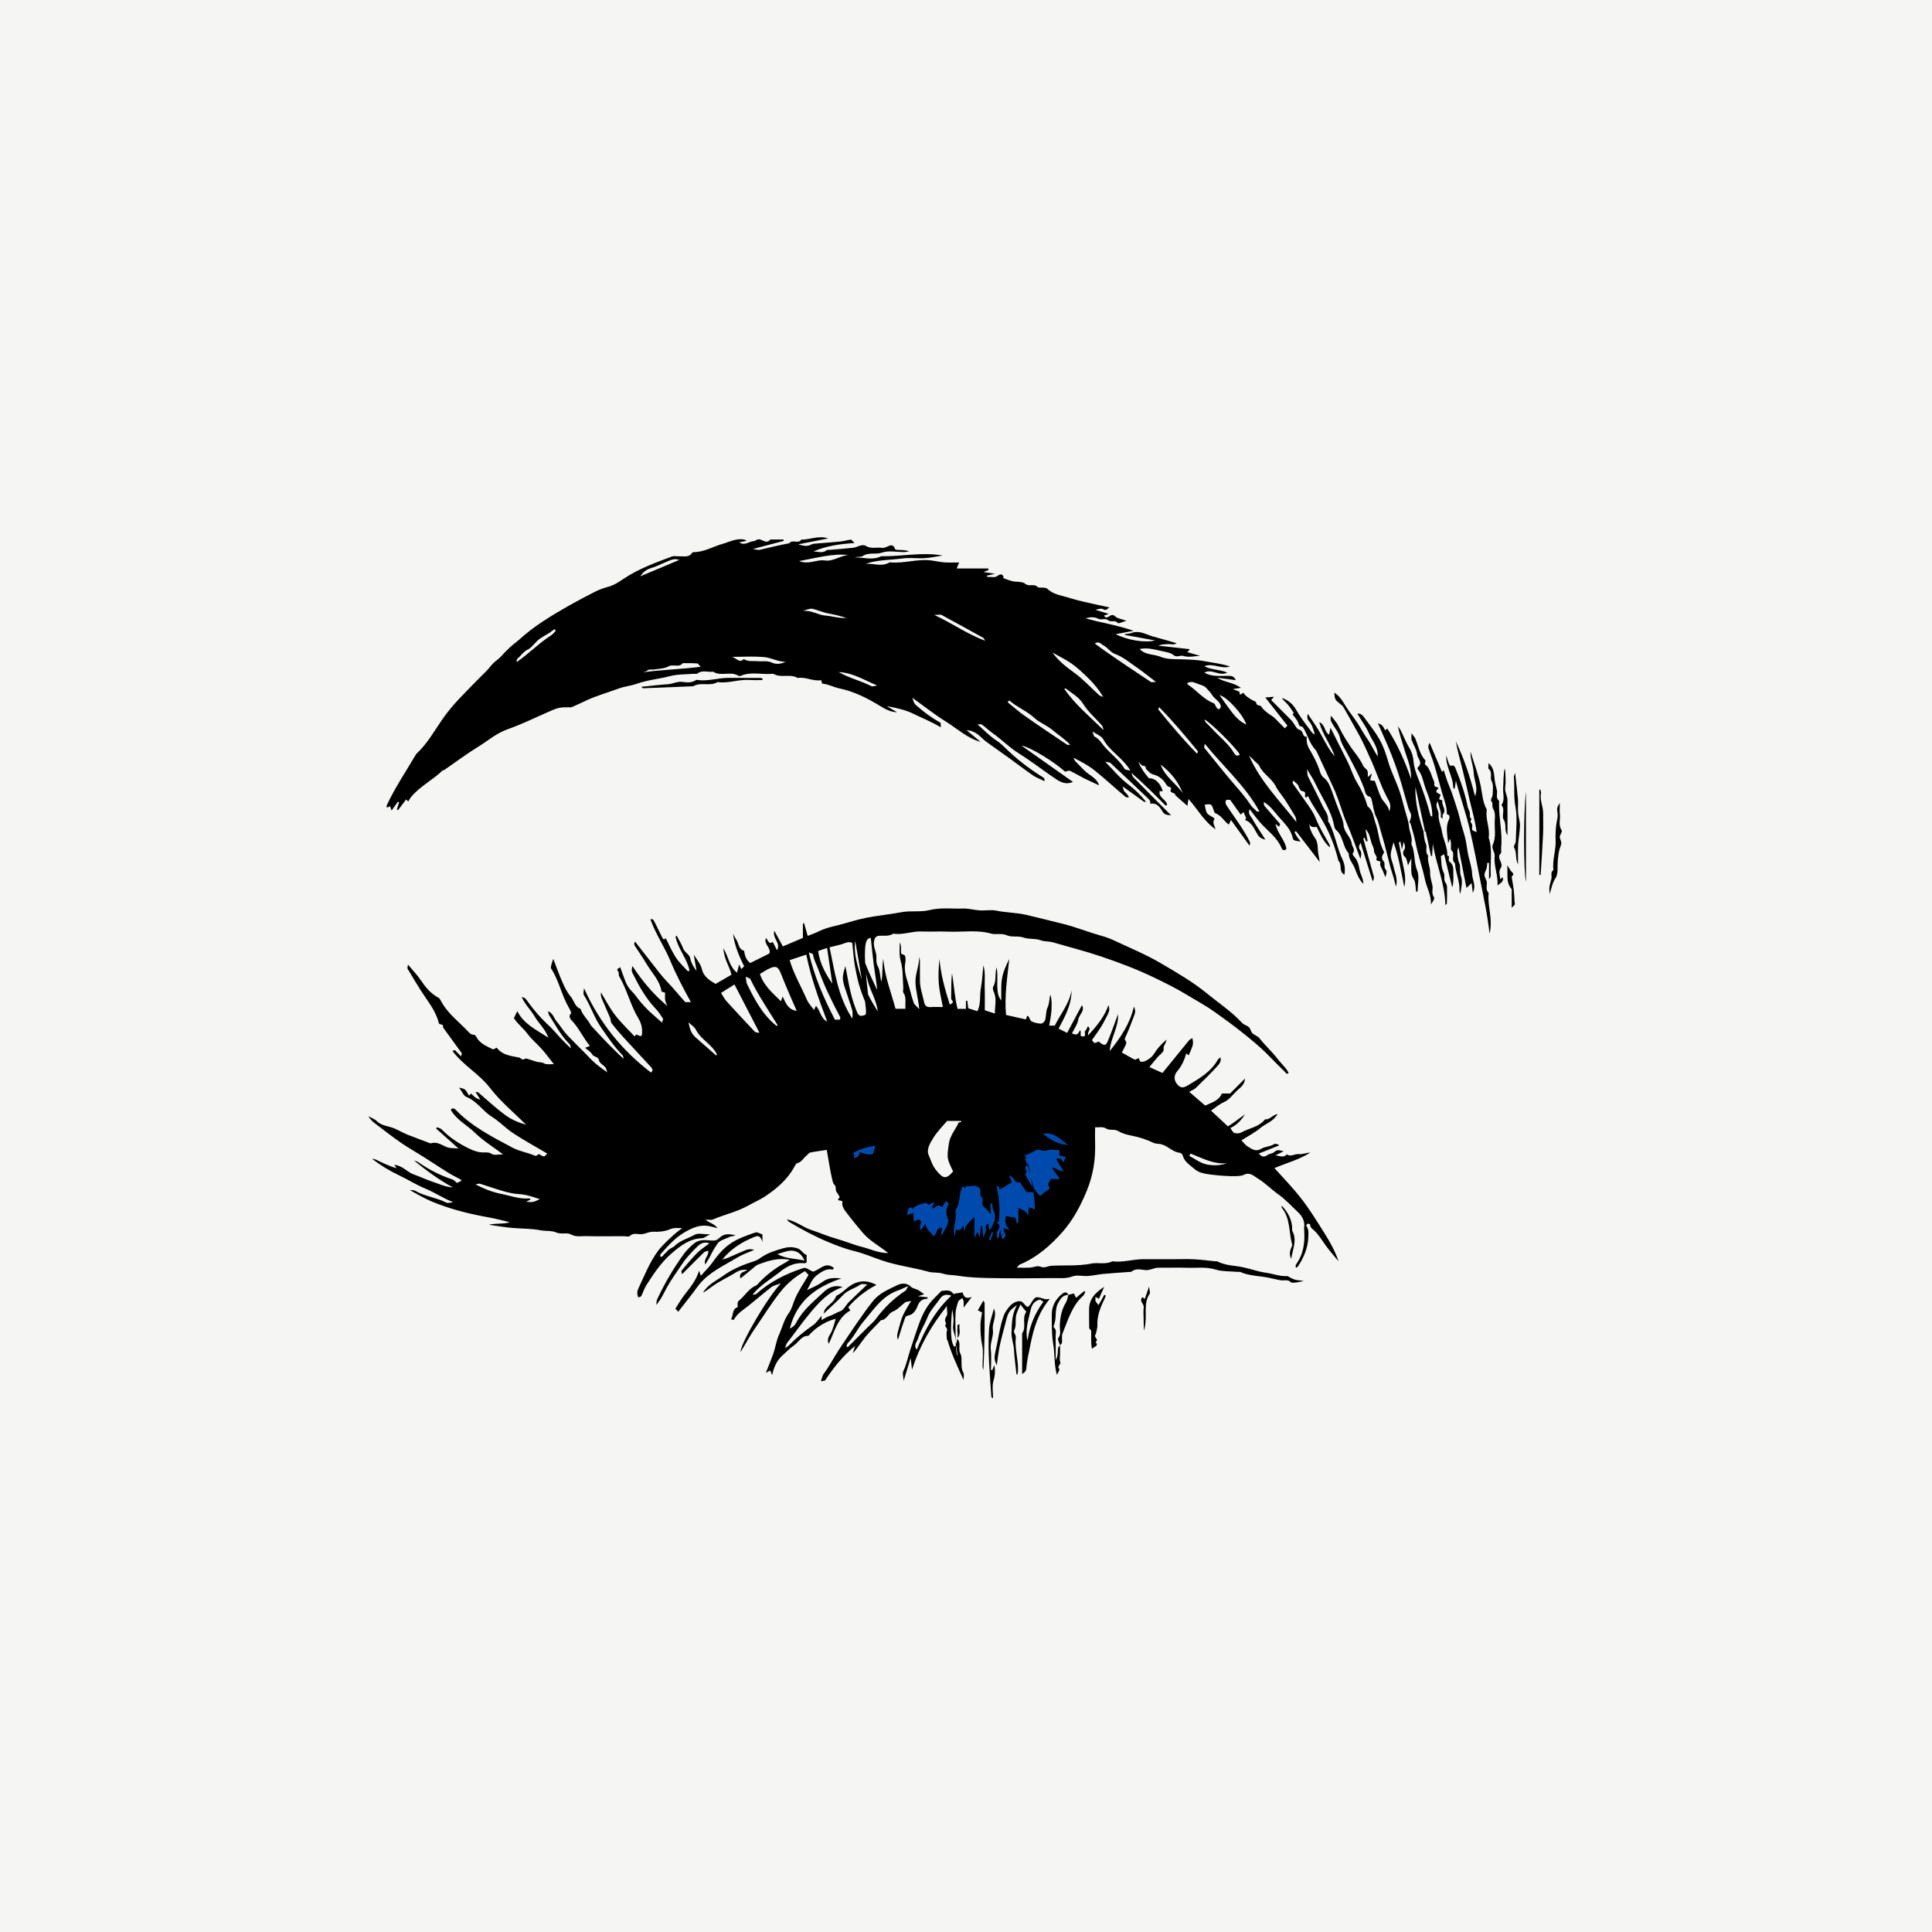 <svg xmlns="http://www.w3.org/2000/svg" xmlns:xlink="http://www.w3.org/1999/xlink" width="500" zoomAndPan="magnify" viewBox="0 0 375 375" height="500" preserveAspectRatio="xMidYMid meet" version="1.0"><defs><clipPath id="959f8d84d2"><path d="M 175 219 L 212 219 L 212 246 L 175 246 Z M 175 219 " clip-rule="nonzero"/></clipPath><clipPath id="97420dd278"><path d="M 173.113 233.926 L 207.168 217.012 L 214.004 230.77 L 179.945 247.684 Z M 173.113 233.926 " clip-rule="nonzero"/></clipPath><clipPath id="acaa52e17c"><path d="M 200.949 220.098 C 204.383 218.395 208.699 220.09 210.586 223.891 C 212.473 227.688 211.219 232.152 207.781 233.859 L 186.168 244.594 C 182.73 246.301 178.418 244.605 176.527 240.805 C 174.641 237.004 175.898 232.543 179.332 230.836 Z M 200.949 220.098 " clip-rule="nonzero"/></clipPath><clipPath id="dbb10aabd5"><path d="M 163 219 L 174 219 L 174 226 L 163 226 Z M 163 219 " clip-rule="nonzero"/></clipPath><clipPath id="c6cea5554b"><path d="M 162.758 223.422 L 173 218.336 L 174.82 222 L 164.578 227.086 Z M 162.758 223.422 " clip-rule="nonzero"/></clipPath><clipPath id="14f74d42d1"><path d="M 167.879 220.879 C 170.707 219.473 173.406 219.156 173.91 220.168 C 174.41 221.18 172.527 223.137 169.699 224.543 C 166.871 225.945 164.172 226.266 163.668 225.254 C 163.164 224.242 165.051 222.281 167.879 220.879 Z M 167.879 220.879 " clip-rule="nonzero"/></clipPath><clipPath id="6d64b4df61"><path d="M 300 155 L 303.246 155 L 303.246 174 L 300 174 Z M 300 155 " clip-rule="nonzero"/></clipPath><clipPath id="10345559c7"><path d="M 71.496 176 L 260 176 L 260 252 L 71.496 252 Z M 71.496 176 " clip-rule="nonzero"/></clipPath><clipPath id="6a9f2b9030"><path d="M 191 253 L 194 253 L 194 271.688 L 191 271.688 Z M 191 253 " clip-rule="nonzero"/></clipPath></defs><rect x="-37.5" width="450" fill="#ffffff" y="-37.5" height="450" fill-opacity="1"/><rect x="-37.5" width="450" fill="#f5f5f3" y="-37.5" height="450" fill-opacity="1"/><g clip-path="url(#959f8d84d2)"><g clip-path="url(#97420dd278)"><g clip-path="url(#acaa52e17c)"><path fill="#004aad" d="M 173.113 233.926 L 207.168 217.012 L 214.004 230.77 L 179.945 247.684 Z M 173.113 233.926 " fill-opacity="1" fill-rule="nonzero"/></g></g></g><g clip-path="url(#dbb10aabd5)"><g clip-path="url(#c6cea5554b)"><g clip-path="url(#14f74d42d1)"><path fill="#004aad" d="M 162.758 223.422 L 173 218.336 L 174.82 222 L 164.578 227.086 Z M 162.758 223.422 " fill-opacity="1" fill-rule="nonzero"/></g></g></g><path fill="#000000" d="M 262.715 166.133 C 262.598 166.012 262.512 165.691 262.578 165.605 C 263.156 164.91 262.445 164.383 262.375 163.773 C 262.207 162.414 260.871 161.582 260.785 160.156 C 260.754 159.598 260.566 159.035 260.363 158.512 C 259.688 156.812 259.043 155.117 258.453 153.402 C 258.148 152.57 257.793 151.586 256.945 150.957 C 256.609 150.703 256.355 150.262 256.234 149.855 C 255.746 148.207 254.918 146.73 254.07 145.254 C 253.664 144.559 253.582 143.797 253.629 142.996 C 252.699 143.098 253.09 141.828 252.176 141.641 C 251.602 141.52 251.246 140.453 250.723 139.891 C 249.418 138.535 248.047 137.211 246.73 135.887 C 246.883 135.715 247 135.582 247.289 135.242 C 246.609 135.293 246.102 135.324 245.613 135.375 C 245.598 135.375 245.598 135.461 245.613 135.41 C 247.066 137.262 248.488 139.059 249.891 140.844 C 249.758 140.977 249.57 141.164 249.387 141.367 C 248.996 140.977 248.625 140.605 248.234 140.215 C 247.895 139.875 247.594 139.52 247.219 139.211 C 246.832 138.891 246.355 138.652 245.969 138.328 C 245.562 137.992 245.105 137.633 244.836 137.176 C 244.598 136.75 243.902 137.125 243.82 136.395 C 243.785 136.105 243.023 135.938 242.637 135.648 C 242.211 135.344 241.703 135.039 241.469 134.613 C 241.215 134.137 240.605 135.461 240.59 134.359 C 240.59 134.172 239.859 134.004 239.305 133.746 C 239.859 133.664 240.234 133.594 240.859 133.512 C 239.336 132.391 237.629 132.457 236.258 131.539 C 237.426 131.695 238.609 131.848 239.859 132.016 C 239.488 131.152 238.914 131.184 238.305 131.184 C 236.766 131.184 235.191 131.387 233.754 130.555 C 235.211 129.727 236.68 131.336 238.219 130.555 C 236.75 129.91 235.16 130.062 233.754 129.316 C 235.445 128.621 236.984 129.945 238.746 129.367 C 237.105 128.809 235.566 128.672 234.074 128.383 C 232.078 127.992 230.016 127.992 227.969 127.941 C 227.039 127.926 226.141 127.84 225.312 127.5 C 223.977 126.941 222.336 127.195 221.203 125.973 C 222.879 125.617 224.434 126.176 226.008 126.484 C 226.617 126.602 227.309 126.754 227.75 127.129 C 228.426 127.707 229.086 127.129 229.594 127.297 C 230.727 127.652 231.793 127.367 232.91 127.297 C 232.098 127.059 231.285 126.824 230.488 126.586 C 230.539 126.281 231.031 126.262 230.828 125.992 C 228.766 125.77 226.82 125.551 224.855 125.328 C 225.465 125.039 226.059 125.074 226.648 125.023 C 227.227 124.973 227.883 125.277 228.359 124.836 C 226.902 124.43 225.449 123.973 223.992 123.598 C 222.641 123.258 221.422 122.395 219.949 122.75 C 219.41 122.969 218.867 123.02 218.328 123.09 C 218.328 123.141 218.344 123.191 218.344 123.242 C 220.223 123.582 222.098 123.922 224.215 124.312 C 222.219 124.82 218.836 124.258 216.566 123.09 C 217.785 122.867 218.852 122.664 219.918 122.461 C 219.934 122.613 219.949 122.766 219.949 122.766 C 219.949 122.527 219.969 122.41 219.934 122.41 C 217.602 121.594 215.18 121.102 212.777 120.559 C 212.066 120.406 211.391 120.188 210.699 120 C 211.578 119.777 212.391 119.695 213.219 120.117 C 213.758 120.406 214.539 119.898 215.129 120.406 C 215.637 120.848 216.434 120.254 216.973 120.934 C 217.094 121.086 217.871 120.711 218.648 120.492 C 217.668 120.137 216.871 120.066 216.434 119.625 C 215.621 118.828 215.129 120.219 214.469 119.746 C 214.402 119.695 214.367 119.574 214.316 119.473 C 214.57 119.387 214.809 119.305 215.215 119.152 C 214.25 118.863 213.438 118.609 212.625 118.371 C 213.152 118.219 213.758 118.031 214.133 118.25 C 214.844 118.691 214.977 117.93 215.418 117.93 C 214.453 117.676 213.508 117.52 212.574 117.301 C 210.918 116.91 209.227 116.59 207.602 116.062 C 206.129 115.57 204.473 115.469 203.273 114.262 C 203.121 114.109 202.797 114.094 202.543 114.059 C 202.156 114.008 201.598 114.145 201.395 113.922 C 200.699 113.211 199.754 113.957 198.977 113.297 C 198.418 112.836 197.367 112.988 196.555 112.82 C 195.945 112.684 195.371 112.43 194.781 112.227 C 194.797 111.277 194.035 111.445 193.715 111.715 C 193.07 112.242 192.43 111.902 191.785 112.004 C 191.719 112.023 191.617 111.871 191.48 111.75 C 191.938 111.648 192.309 111.562 193.156 111.379 C 192.156 111.223 191.648 111.141 190.922 111.039 C 191.43 110.836 191.648 110.73 191.887 110.629 C 191.871 110.527 191.836 110.445 191.82 110.344 C 189.824 110.344 187.828 110.344 185.695 110.344 C 185.898 109.867 186.016 109.543 186.168 109.172 C 185.137 109.172 184.191 109.223 183.262 109.152 C 182.363 109.086 181.484 108.867 180.586 108.762 C 178.051 108.477 175.582 109.359 173.043 109.172 C 172.906 109.152 172.738 109.121 172.637 109.172 C 171.133 110.07 169.543 109.324 168 109.426 C 170.352 108.645 172.805 108.711 175.227 108.391 C 176.613 108.203 178.066 108.426 179.473 108.34 C 180.637 108.27 181.789 108 182.957 107.828 C 178.996 107.117 175.105 108.016 171.184 107.965 C 171.113 107.965 171.047 107.965 170.996 107.984 C 169.34 108.797 167.648 108.188 165.953 108.188 C 166.445 108.016 167.09 108.168 167.445 107.934 C 168.609 107.133 169.965 107.695 171.215 107.254 C 172.484 106.812 174.023 107.168 175.445 107.152 C 175.781 107.152 176.121 107.066 176.461 107.031 C 175.781 106.742 175.125 106.762 174.465 106.742 C 174.211 106.742 173.785 106.727 173.734 106.59 C 173.312 105.367 172.602 105.965 171.91 106.234 C 171.672 106.32 171.387 106.371 171.148 106.336 C 170.133 106.184 169.102 106.59 168.051 105.965 C 167.309 105.523 166.43 106.219 165.602 106.32 C 164.043 106.488 162.469 106.609 160.898 106.742 C 160.762 106.762 160.574 106.691 160.492 106.762 C 159.68 107.492 158.75 107.016 157.867 107.051 C 160.32 105.98 162.91 105.59 165.852 105.402 C 165.465 105.012 165.277 104.723 165.145 104.742 C 164.449 104.824 163.773 105.047 163.078 105.113 C 161.387 105.285 159.68 105.387 157.969 105.539 C 157.785 105.555 157.598 105.625 157.43 105.707 C 156.617 106.148 155.789 105.91 154.941 105.656 C 156.82 105.285 158.715 104.91 160.762 104.504 C 158.852 103.875 157.227 104.773 155.535 104.742 C 154.961 105.641 153.793 104.621 153.199 105.453 C 151.254 105.793 149.359 106.285 147.434 106.727 C 147.145 106.793 146.789 106.641 146.129 106.559 C 148.379 105.965 150.238 105.488 152.102 104.996 C 152.102 104.91 152.082 104.809 152.082 104.723 C 151.223 104.723 150.359 104.723 149.512 104.723 C 148.684 105.793 147.836 104.418 147.008 104.723 C 146.773 104.809 146.551 105.012 146.332 105.031 C 145.418 105.031 144.605 106.016 143.492 105.266 C 143.996 105.164 144.402 105.082 144.945 104.961 C 144.656 104.824 144.555 104.742 144.438 104.723 C 142.883 104.434 141.527 105.215 140.125 105.605 C 138.312 106.117 136.656 107.168 134.676 107.168 C 134.559 107.168 134.391 107.219 134.34 107.305 C 133.746 108.238 132.816 107.949 131.969 107.984 C 131.43 108 130.836 107.863 130.363 108.035 C 127.199 109.223 124.02 110.375 121.145 112.277 C 120.215 112.887 119.215 113.602 118.016 113.906 C 117.117 114.145 116.223 114.484 115.395 114.906 C 111.957 116.656 108.594 118.508 105.379 120.609 C 103.805 121.645 102.301 122.781 100.879 124.055 C 100.32 124.566 99.66 125.023 99.086 125.551 C 98.492 126.109 97.902 126.668 97.379 127.281 C 96.887 127.859 96.227 128.23 95.703 128.773 C 95.195 129.285 94.789 129.895 94.266 130.387 C 93.641 130.996 93.012 131.625 92.402 132.254 C 90.188 134.547 87.887 136.719 86.043 139.367 C 84.367 141.742 82.965 144.355 80.781 146.359 C 78.836 149.684 76.656 152.875 75.031 156.391 C 74.996 156.473 75.098 156.625 75.148 156.762 C 75.336 156.676 75.523 156.574 75.707 156.492 C 75.793 156.746 75.875 156.984 76.012 157.324 C 76.453 156.695 76.84 156.152 77.23 155.609 C 77.316 155.641 77.383 155.676 77.469 155.711 C 77.316 156.184 77.18 156.66 77.027 157.137 C 77.113 157.168 77.18 157.203 77.266 157.238 C 77.789 156.559 78.312 155.863 78.836 155.168 C 79.008 155.336 79.109 155.438 79.242 155.574 C 79.43 155.27 79.566 154.965 79.785 154.707 C 81.527 152.586 84.031 151.398 85.957 149.5 C 85.992 149.465 86.109 149.516 86.16 149.5 C 88.379 147.969 90.527 146.359 92.809 144.949 C 94.688 143.797 96.344 142.32 98.512 141.555 C 101.453 140.52 104.262 139.109 107.137 137.871 C 108.32 137.363 108.93 137.242 110.621 137.293 C 110.758 137.293 110.895 137.293 111.012 137.242 C 111.875 136.852 112.719 136.48 113.566 136.074 C 115.648 135.055 117.914 134.461 120.078 133.645 C 121.211 133.223 122.465 133.121 123.562 132.73 C 125.68 131.98 127.895 131.797 130.043 131.234 C 131.547 130.844 133.172 130.914 134.727 130.777 C 134.93 130.762 135.203 130.863 135.32 130.762 C 136.285 129.98 137.383 130.523 138.414 130.371 C 139.938 131.371 141.816 130.199 143.355 131.184 C 143.457 131.254 143.645 131.234 143.762 131.184 C 145.824 130.285 147.988 131.016 150.086 130.777 C 151.559 131.676 153.352 130.711 154.824 131.594 C 156.43 131.336 157.867 132.305 159.391 132.016 C 159.492 132.355 159.543 132.695 159.613 132.695 C 160.762 132.781 161.793 133.375 162.895 133.613 C 165.785 134.207 168.34 135.512 170.828 137.023 C 171.809 137.633 172.84 138.211 174.125 138.246 C 173.465 137.855 172.805 137.449 172.129 137.059 C 173.938 137.398 175.75 137.77 177.34 138.566 C 179.031 139.398 180.773 140.062 182.602 141.18 C 182.566 140.723 182.633 140.352 182.531 140.281 C 180.84 139.332 179.285 138.195 177.848 136.906 C 177.492 136.582 177.457 136.617 177.086 135.445 C 179.371 137.074 181.434 138.719 183.648 140.094 C 185.832 141.453 187.742 143.27 190.348 144.016 C 189.535 143.336 188.723 142.656 187.609 141.723 C 189.57 141.859 190.348 143.168 191.379 143.93 C 192.836 145 194.324 146.02 195.777 147.07 C 197.352 148.207 198.875 149.379 200.465 150.484 C 201.156 150.957 201.984 151.246 202.746 151.621 C 202.781 151.195 202.645 151.008 202.461 150.891 C 199.734 149.191 197.215 147.258 194.949 145 C 194.492 144.559 194.02 144.133 193.445 143.762 C 192.156 142.93 191.094 141.793 189.723 140.605 C 190.211 140.605 190.449 140.535 190.566 140.621 C 191.297 141.164 191.973 141.793 192.715 142.336 C 194.457 143.574 195.945 145.121 197.789 146.258 C 200.125 147.715 202.309 149.414 204.574 150.957 C 205.641 151.688 206.738 152.418 208.262 151.773 C 204.965 149.445 201.715 147.156 198.281 144.73 C 199.906 144.949 204.711 147.918 206.738 149.785 C 207.094 149.703 207.449 149.516 207.668 149.617 C 208.582 150.043 209.445 150.566 210.344 151.027 C 211.324 151.52 212.34 151.977 213.336 152.434 C 213.117 151.773 212.746 151.348 212.32 150.992 C 211.832 150.566 211.273 150.246 210.781 149.82 C 210.324 149.43 209.902 148.973 209.48 148.531 C 209.074 148.09 208.551 147.734 208.379 147.09 C 209.836 147.816 211.238 148.566 212.457 149.531 C 214.52 151.18 216.449 152.977 218.461 154.676 C 218.613 154.793 218.902 154.758 219.121 154.793 C 218.938 154.215 218.547 153.961 218.242 153.621 C 218.074 153.438 218.055 153.113 217.902 152.637 C 219.445 153.742 220.73 154.691 222.031 155.609 C 222.117 155.676 222.301 155.609 222.438 155.609 C 221.406 154.336 220.254 153.199 218.918 152.195 C 217.363 151.027 216.109 149.465 214.52 147.867 C 215.027 147.969 215.367 147.938 215.535 148.09 C 217.938 150.312 220.305 152.57 222.676 154.828 C 223.012 155.148 223.387 155.457 223.25 156.016 C 224.5 155.727 225.18 156.711 225.617 157.477 C 226.059 158.223 226.617 158.172 227.309 158.258 C 227.055 158 226.801 157.746 226.547 157.492 C 224.367 155.305 222.168 153.113 220 150.891 C 219.781 150.668 219.73 150.297 219.598 150.008 C 221.93 152.027 224.062 154.164 226.191 156.305 C 226.227 156.34 226.293 156.371 226.328 156.371 C 226.379 156.355 226.43 156.289 226.531 156.184 C 226.363 155.168 224.84 154.828 225.078 153.57 C 225.281 153.57 225.484 153.57 225.684 153.57 C 225.332 152.316 224.602 151.434 223.656 151.129 C 223.418 151.043 223.047 151.129 222.93 150.977 C 222.148 150.059 221.441 149.09 220.949 147.867 C 221.254 148.141 221.559 148.633 221.863 148.633 C 222.523 148.617 222.301 149.176 222.555 149.379 C 222.98 149.754 223.285 150.211 223.977 150.363 C 224.723 150.551 225.516 151.094 225.988 151.703 C 226.344 152.164 226.465 152.723 227.156 152.789 C 227.227 152.789 227.344 153.047 227.309 153.113 C 226.801 154.062 228.207 153.723 228.137 154.371 C 228.898 155.031 229.66 155.691 230.473 156.422 C 230.539 156 230.59 155.625 230.676 155.066 C 232.453 157.035 233.621 159.344 235.938 160.973 C 235.734 160.328 235.465 159.852 235.531 159.426 C 235.566 159.172 235.918 158.969 235.516 158.699 C 235.09 158.41 234.531 158.207 234.277 157.816 C 233.992 157.355 233.973 156.727 233.82 156.184 C 235.023 156.016 235.125 156.066 235.445 156.883 C 235.582 157.238 235.684 157.781 235.938 157.867 C 237.086 158.289 237.578 159.395 238.508 160.055 C 238.625 159.801 238.746 159.527 238.93 159.156 C 240.164 160.871 241.352 162.5 242.516 164.129 C 242.703 163.773 242.652 163.551 242.566 163.348 C 241.367 160.938 239.727 158.816 238.254 156.609 C 237.914 156.102 237.695 155.727 238.035 155.25 C 238.391 155.25 238.711 155.25 238.777 155.25 C 239.523 156.305 240.148 157.188 240.809 158.102 C 241.047 157.898 241.199 157.781 241.367 157.629 C 241.535 158 241.723 158.359 241.855 158.75 C 241.891 158.852 241.738 159.035 241.672 159.172 C 243.043 159.633 243.43 160.922 244.105 161.988 C 244.328 162.348 244.648 162.77 245.613 162.973 C 244.598 161.379 243.77 160.176 243.059 158.918 C 242.789 158.426 242.16 157.969 242.551 157.051 C 243.297 158 243.887 158.852 244.582 159.633 C 246.02 161.262 247.879 162.5 248.758 164.621 C 248.91 164.996 249.316 165.23 249.688 164.738 C 249.418 163.059 247.98 161.855 247.574 159.902 C 247.965 160.242 248.098 160.344 248.234 160.461 C 248.32 160.309 248.438 160.176 248.453 160.02 C 248.473 159.918 248.352 159.801 248.27 159.699 C 247.32 158.594 246.34 157.508 245.41 156.406 C 245.273 156.254 245.344 155.93 245.309 155.66 C 246.594 156.422 247.371 157.594 248.234 158.578 C 249.285 159.785 250.602 160.973 250.926 162.719 C 250.957 162.891 251.16 163.078 251.332 163.145 C 251.566 163.246 251.836 163.23 252.445 163.332 C 252.039 162.789 251.836 162.551 251.668 162.277 C 251.516 162.039 251.398 161.77 251.262 161.516 C 251.363 161.445 251.449 161.379 251.551 161.312 C 253.023 163.211 254.492 165.129 256.168 167.32 C 256 166.234 255.812 165.555 255.797 164.875 C 255.777 164.012 255.676 163.211 255.137 162.5 C 254.766 162.008 254.512 161.414 254.273 160.82 C 254.156 160.496 254.207 160.105 254.172 159.734 C 254.273 160.734 254.984 160.512 255.578 160.512 C 256.285 161.906 256.863 163.414 258.129 164.469 C 258.164 164.18 258.078 163.957 257.961 163.754 C 257.016 162.125 256.051 160.496 255.34 158.75 C 255.051 158.051 254.664 157.391 254.238 156.762 C 253.156 155.168 252.008 153.621 250.906 152.043 C 250.855 151.977 250.957 151.805 251.027 151.484 C 251.434 151.91 251.957 152.215 252.059 152.621 C 252.211 153.148 252.43 153.52 252.887 153.59 C 253.75 153.707 252.973 154.59 253.512 154.828 C 253.648 154.691 253.801 154.574 253.867 154.504 C 254.137 154.996 254.375 155.508 254.664 155.98 C 255.426 157.238 256.234 158.441 256.945 159.715 C 258.25 162.023 259.164 164.504 259.789 167.082 C 260.582 167.793 259.77 169.219 260.957 169.762 C 261.109 168.762 261.039 167.812 260.602 166.895 C 259.52 164.621 259.164 162.074 258.047 159.816 C 257.961 159.648 257.758 159.477 257.773 159.324 C 257.926 158.188 257.168 157.391 256.742 156.492 C 255.848 154.555 254.832 152.672 253.902 150.754 C 253.73 150.414 253.781 149.992 253.68 149.277 C 254.34 150.414 254.898 151.195 255.289 152.043 C 256.559 154.758 258.367 157.254 258.961 160.293 C 259.012 160.598 259.145 160.938 259.367 161.125 C 260.754 162.312 260.582 164.332 261.785 165.621 C 261.75 166.793 262.613 167.59 262.984 168.574 C 263.375 169.594 263.711 170.629 264.625 171.562 C 264.625 170.461 264.016 169.645 263.883 168.762 C 263.695 167.727 263.441 166.859 262.715 166.133 Z M 106.969 123.324 C 104.633 124.805 102.707 126.84 100.27 128.52 C 100.234 127.809 100.676 127.688 100.895 127.418 C 101.199 127.043 101.539 126.703 101.895 126.414 C 102.18 126.176 102.57 126.059 102.859 125.82 C 103.18 125.566 103.434 125.262 103.723 124.973 C 104.008 124.684 104.277 124.363 104.582 124.125 C 104.922 123.852 105.328 123.633 105.699 123.395 C 106.02 123.191 106.359 123.02 106.68 122.816 C 106.984 122.613 107.273 122.359 107.578 122.121 C 107.68 122.223 107.797 122.324 107.898 122.426 C 107.578 122.715 107.324 123.105 106.969 123.324 Z M 126.66 110.172 C 127.574 109.902 128.383 109.441 129.246 109.102 C 130.059 108.781 130.805 108.289 131.852 108.68 C 129.469 109.68 127.082 110.68 124.289 111.852 C 125.051 110.68 125.93 110.395 126.66 110.172 Z M 124.613 130.523 C 124.848 130.473 125.086 130.438 125.305 130.352 C 125.543 130.25 125.73 130.031 125.965 129.98 C 126.285 129.91 126.641 129.996 126.965 129.945 C 127.895 129.793 128.941 129.793 129.738 129.352 C 130.652 128.824 131.785 129.676 132.512 128.723 C 133.461 128.723 134.391 128.707 135.32 128.773 C 135.523 128.793 135.711 129.129 135.996 129.418 C 132.07 129.93 128.332 129.98 124.613 130.523 Z M 149.934 128.656 C 148.938 128.164 147.988 128.434 147.027 128.332 C 146.129 128.25 145.184 128.484 144.371 127.91 C 143.492 128.875 142.812 127.551 142 127.5 C 144.133 127.5 146.281 127.348 148.395 127.551 C 149.75 127.688 151.035 128.469 152.488 128.453 C 151.645 128.875 150.613 128.977 149.934 128.656 Z M 155.113 108.898 C 158.496 108.305 161.523 107.391 164.719 107.727 C 163.113 107.812 161.758 109.035 160.086 108.781 C 158.527 108.543 157.039 109.664 155.113 108.898 Z M 155.855 118.574 C 157.328 118.082 157.465 118.066 158.156 118.285 C 158.867 118.508 159.578 118.762 160.289 118.965 C 160.965 119.133 161.66 119.219 162.336 119.387 C 162.996 119.543 163.656 119.762 164.312 119.949 C 162.793 120.051 161.457 119.559 160.102 119.473 C 158.73 119.336 157.633 118.453 155.855 118.574 Z M 169.152 133.188 C 167.09 132.137 164.82 131.609 162.793 130.453 C 165.449 130.555 167.629 131.949 170.27 133.051 C 169.695 133.137 169.355 133.305 169.152 133.188 Z M 181.348 119.355 C 182.145 119.355 182.531 119.234 182.77 119.371 C 185.477 120.832 188.184 122.324 190.871 123.816 C 190.957 123.871 190.992 124.004 191.211 124.363 C 187.727 123.07 184.918 121.035 181.348 119.355 Z M 241.906 140.637 C 240.266 139.84 239.656 139.145 236.715 134.918 C 238.117 135.242 241.266 138.617 241.906 140.637 Z M 240.656 146.461 C 239.98 147.004 239.625 146.359 239.422 146 C 238.406 144.32 236.832 143.148 235.547 141.742 C 235.039 141.199 234.5 140.688 233.992 140.164 C 233.906 140.078 233.891 139.91 233.805 139.652 C 235.16 140.383 239.93 145.172 240.656 146.461 Z M 230.488 132.559 C 231.016 132.305 231.539 132.32 232.098 132.578 C 232.773 132.883 233.621 133 234.094 133.492 C 234.5 133.934 234.973 134.391 235.312 134.953 C 235.617 135.461 236.172 135.801 236.562 136.258 C 236.766 136.496 236.918 136.801 236.969 137.09 C 237.004 137.262 236.801 137.516 236.629 137.668 C 236.598 137.703 236.293 137.551 236.191 137.43 C 235.953 137.125 235.852 136.617 235.566 136.496 C 233.551 135.715 232.25 133.969 230.508 132.832 C 230.473 132.832 230.488 132.711 230.488 132.559 Z M 208.008 128.809 C 209.191 129.656 210.258 130.66 211.289 131.676 C 212.355 132.73 213.305 133.883 214.133 135.273 C 213.879 135.172 213.574 135.121 213.371 134.953 C 211.73 133.477 210.242 131.828 208.465 130.539 C 206.91 129.418 205.422 128.266 204.285 126.652 C 205.539 127.383 206.84 127.992 208.008 128.809 Z M 207.062 144.508 C 204.305 142.656 201.547 140.809 198.84 138.906 C 197.707 138.109 196.656 137.176 195.574 136.293 C 195.676 136.176 195.793 136.055 195.895 135.953 C 197.387 137.277 199.281 137.957 200.77 139.348 C 201.766 140.281 203.172 140.758 204.254 141.672 C 205.387 142.625 206.656 143.422 207.738 144.559 C 207.52 144.559 207.23 144.629 207.062 144.508 Z M 206.586 133.715 C 206.738 133.664 206.824 133.613 206.859 133.629 C 208.043 134.578 209.395 135.242 210.273 136.668 C 211.207 138.176 212.609 139.367 213.793 140.707 C 214.012 140.961 214.133 141.301 214.164 141.691 C 211.562 139.109 208.703 136.801 206.586 133.715 Z M 218.293 149.242 C 217.277 147.547 215.688 146.41 214.418 144.965 C 213.793 144.254 213.355 143.387 212.441 142.965 C 212.289 142.895 212.254 142.555 212.051 141.996 C 212.797 142.438 213.203 142.641 213.559 142.895 C 213.777 143.047 213.996 143.234 214.133 143.473 C 215.367 145.781 217.852 147.02 219.426 149.582 C 218.801 149.414 218.395 149.43 218.293 149.242 Z M 223.418 132.391 C 219.781 129.945 216.094 127.57 212.492 124.906 C 213.336 124.344 213.742 125.059 214.164 125.262 C 214.961 125.652 215.52 126.586 216.332 126.891 C 217.988 127.5 219.273 128.605 220.68 129.57 C 221.844 130.371 222.93 131.27 224.367 132.355 C 223.688 132.391 223.52 132.441 223.418 132.391 Z M 225.281 148.41 C 227.207 149.871 228.68 151.672 229.559 153.91 C 228.207 152.027 226.09 150.738 225.281 148.41 Z M 232.352 146.289 C 229.645 143.559 227.207 140.637 224.824 137.703 C 224.789 137.652 224.906 137.48 224.992 137.262 C 227.699 139.992 230.133 142.914 232.52 145.848 C 232.555 145.883 232.434 146.07 232.352 146.289 Z M 243.551 157.086 C 243.277 156.883 243.023 156.645 242.84 156.371 C 241.906 154.965 240.824 153.672 239.707 152.402 C 237.66 150.043 235.734 147.582 233.754 145.152 C 233.703 145.086 233.77 144.898 233.84 144.355 C 237.477 148.836 241.703 152.504 244.445 157.477 C 243.836 157.68 243.75 157.238 243.551 157.086 Z M 251.414 158.492 C 251.586 158.801 251.566 159.207 251.633 159.562 C 248.336 155.371 244.582 151.621 242.434 146.664 C 242.637 146.852 242.82 147.02 243.023 147.207 C 243.262 147.445 243.5 147.684 243.734 147.918 C 243.973 148.156 244.309 148.359 244.43 148.648 C 245.156 150.246 246.812 151.043 247.609 152.586 C 248.098 153.555 248.844 154.371 249.438 155.27 C 250.113 156.34 250.789 157.406 251.414 158.492 Z M 251.414 158.492 " fill-opacity="1" fill-rule="nonzero"/><path fill="#000000" d="M 273.93 163.789 C 274.234 162.637 273.609 161.602 273.492 160.496 C 273.391 159.41 273 158.359 272.711 157.289 C 272.305 155.762 271.934 154.25 271.359 152.758 C 270.699 151.059 269.902 149.43 269.398 147.664 C 269.074 146.543 268.688 145.391 268.18 144.32 C 267.332 142.59 266.133 141.078 265 139.551 C 264.66 139.094 264.289 138.414 263.461 138.516 C 264.27 139.891 265.203 141.113 265.777 142.473 C 266.352 143.812 267.504 144.965 267.418 146.801 C 266.605 145.645 266.184 144.543 265.488 143.559 C 264.762 142.539 264.168 141.402 263.477 140.332 C 262.801 139.316 262.039 138.363 261.379 137.344 C 260.703 136.309 260.16 135.156 258.977 134.441 C 259.078 135.715 259.145 135.836 259.992 136.516 C 260.312 136.77 260.652 137.039 260.836 137.379 C 261.852 139.129 262.816 140.895 263.797 142.656 C 264.645 144.203 265.336 145.816 266.062 147.41 C 267.18 149.855 267.977 152.453 269.262 154.844 C 269.598 155.473 270.156 156.27 269.668 157.492 C 269.43 156.203 268.465 155.66 268.059 154.777 C 267.586 153.758 267.266 152.672 266.859 151.586 C 266.539 151.535 266.184 151.469 265.91 151.434 C 266.031 151.027 266.113 150.703 266.301 150.094 C 265.91 150.449 265.758 150.586 265.488 150.84 C 265.473 150.348 265.539 149.922 265.406 149.582 C 265.254 149.242 264.797 149.059 264.645 148.719 C 264.203 147.801 263.66 146.969 263.035 146.156 C 261.75 144.508 260.668 142.711 259.738 140.824 C 259.398 140.129 258.809 139.551 258.352 138.926 C 258.199 139.469 258.281 139.891 258.484 140.246 C 259.027 141.25 259.871 142.164 260.094 143.219 C 260.312 144.203 260.836 145.016 261.262 145.797 C 262.527 148.191 263.863 150.535 264.797 153.078 C 265 153.656 265 154.473 265.895 154.641 C 266.047 154.676 266.199 155.047 266.25 155.285 C 266.539 156.391 266.621 157.594 267.113 158.578 C 267.637 159.633 267.805 160.734 268.145 161.82 C 268.82 163.992 269.328 166.215 269.902 168.422 C 270.074 169.035 270.293 169.629 270.461 170.223 C 270.613 170.746 270.75 171.293 270.969 172.105 C 271.359 170.492 270.715 169.375 270.48 168.203 C 270.328 167.457 269.953 166.742 269.938 165.996 C 269.922 165.266 270.242 164.52 270.48 163.465 C 271.527 166.367 271.934 169.137 272.578 172.191 C 273.035 170.172 272.426 168.625 272.152 167.031 C 271.969 165.895 271.73 164.758 271.527 163.637 C 271.512 163.57 271.664 163.449 271.797 163.297 C 271.898 163.754 271.969 164.145 272.121 164.891 C 272.289 164.164 272.375 163.773 272.457 163.383 C 272.645 163.977 272.914 164.52 272.457 165.098 C 272.289 165.316 272.324 165.98 272.527 166.133 C 273.102 166.59 273.102 167.25 273.289 167.98 C 273.492 167.539 273.625 167.285 273.945 166.605 C 273.945 167.898 273.863 168.777 273.98 169.629 C 274.047 170.172 274.488 170.645 274.625 171.172 C 274.777 171.801 274.793 172.445 274.859 173.09 C 274.961 173.055 275.062 173.023 275.164 173.004 C 275.164 171.664 275.539 170.172 275.082 169 C 274.371 167.301 274.727 165.438 273.93 163.789 Z M 273.93 163.789 " fill-opacity="1" fill-rule="nonzero"/><path fill="#000000" d="M 268.586 167.219 C 267.957 166.523 268.312 166.047 268.637 165.469 C 268.688 165.367 268.5 165.148 268.434 164.961 C 268.23 164.434 267.992 163.906 267.855 163.363 C 267.555 162.195 267.418 160.973 267.012 159.852 C 266.59 158.68 266.57 157.305 265.422 156.492 C 264.98 154.844 264.254 153.301 263.375 151.855 C 262.613 150.602 262.242 149.211 261.598 147.918 C 260.516 145.73 259.418 143.559 258.25 141.25 C 258.148 141.777 258.062 142.184 257.977 142.605 C 256.996 142.031 257.27 140.637 256.066 140.18 C 256.691 142.539 258.215 144.371 259.078 146.781 C 258.23 146 257.082 143.828 256.473 142.676 C 255.711 141.23 254.73 139.926 253.832 138.551 C 253.73 139.008 253.699 139.52 253.934 139.789 C 254.645 140.57 254.918 141.52 255.203 142.504 C 254.934 142.453 254.766 142.32 254.629 142.148 C 253.613 140.738 252.496 139.398 251.652 137.891 C 250.957 136.648 250.062 135.887 248.777 135.461 C 249.113 135.973 249.605 136.328 249.977 136.77 C 250.418 137.277 250.754 137.855 251.129 138.398 C 250.992 138.535 250.891 138.617 250.875 138.652 C 251.262 139.195 251.754 139.688 251.988 140.266 C 252.141 140.656 252.074 140.977 252.648 141.012 C 252.871 141.027 253.09 141.469 253.242 141.742 C 253.883 142.996 254.273 144.391 255.273 145.457 C 255.441 145.645 255.578 145.867 255.676 146.105 C 256.844 148.598 257.996 151.109 259.145 153.605 C 259.23 153.773 259.266 153.961 259.332 154.133 C 260.094 155.914 260.551 157.816 261.328 159.613 C 262.324 161.906 263.121 164.266 264.051 166.707 C 264.219 166.047 264.371 165.488 263.965 164.941 C 263.66 164.555 263.762 164.18 264.086 163.57 C 264.914 166.215 265.676 168.645 266.438 171.07 C 266.656 170.73 266.723 170.391 266.641 170.086 C 266.184 168.371 265.691 166.676 265.219 164.977 C 265.016 164.246 264.812 163.52 264.625 162.789 C 264.609 162.754 264.777 162.652 264.863 162.586 C 264.965 162.84 265.082 163.078 265.184 163.332 C 265.27 163.297 265.355 163.281 265.457 163.246 C 265.32 162.48 265.168 161.719 265.031 160.953 C 265.457 161.344 265.676 161.785 265.828 162.262 C 265.996 162.738 266.082 163.23 266.25 163.723 C 266.402 164.195 266.707 164.605 266.691 165.18 C 266.672 165.656 267.352 166.25 267.215 166.574 C 266.844 167.422 268.18 166.809 267.906 167.574 C 267.773 167.949 268.195 168.508 268.383 168.965 C 268.551 169.391 268.719 169.816 268.891 170.238 C 269.074 169.746 269.262 169.102 269.043 168.883 C 268.465 168.34 268.941 167.609 268.586 167.219 Z M 268.586 167.219 " fill-opacity="1" fill-rule="nonzero"/><path fill="#000000" d="M 288.953 162.602 C 289.238 160.852 288.375 159.207 288.547 157.477 C 288.562 157.34 288.598 157.168 288.547 157.066 C 287.785 155.711 287.715 154.113 287.43 152.672 C 286.957 150.348 286.109 148.156 285.434 145.898 C 285.348 147.324 285.992 148.648 286.043 149.992 C 286.094 151.449 286.988 152.859 286.297 154.539 C 285.348 150.754 284.164 147.242 282.559 143.863 C 282.914 145.781 283.453 147.648 283.91 149.516 C 284.402 151.484 284.84 153.469 285.297 155.457 C 285.738 157.355 286.312 159.242 286.617 161.531 C 286.043 161.242 285.754 161.176 285.738 161.074 C 285.688 160.684 285.871 160.141 285.668 159.887 C 285.367 159.512 285.367 159.293 285.652 158.984 C 285.145 158.664 285.367 158.152 285.281 157.715 C 285.215 157.355 284.977 157.016 284.891 156.66 C 284.402 154.184 283.59 151.789 282.641 149.465 C 282.457 149.008 282.355 148.395 281.594 148.633 C 281.508 148.648 281.305 148.43 281.254 148.277 C 281.051 147.734 280.883 147.172 280.715 146.629 C 280.594 148.871 282.051 150.703 282.066 152.875 C 282.066 152.926 282.133 152.996 282.168 153.027 C 282.203 153.062 282.254 153.062 282.355 153.078 C 282.438 152.555 282.523 152.043 282.59 151.535 C 283.438 154.777 284.57 157.883 285.297 161.074 C 286.059 164.367 286.703 167.691 287.344 171.004 C 287.988 174.262 288.715 177.504 289.121 181.238 C 289.832 178.285 288.648 175.824 288.953 173.312 C 288.172 172.598 288.832 171.598 288.496 170.867 C 288.293 170.426 288.07 170.051 288.156 169.594 C 288.223 169.238 288.445 168.898 288.547 168.543 C 288.629 168.203 288.648 167.828 288.68 167.473 C 288.801 167.473 288.902 167.488 289.02 167.488 C 289.02 168.543 289.02 169.594 289.02 170.645 C 289.324 170.34 289.375 170.02 289.359 169.711 C 289.207 167.371 289.746 164.941 288.953 162.602 Z M 288.953 162.602 " fill-opacity="1" fill-rule="nonzero"/><path fill="#000000" d="M 285.012 166.098 C 284.758 164.977 284.672 163.805 284.402 162.688 C 284.129 161.516 283.691 160.395 283.438 159.223 C 283.184 158.102 282.844 157.035 282.488 155.949 C 282.117 154.812 281.762 153.672 281.289 152.57 C 280.867 151.602 280.594 150.566 280.223 149.5 C 280.02 149.703 279.934 149.785 279.883 149.836 C 279.09 147.969 278.277 146.07 277.484 144.168 C 277.262 144.559 277.18 144.949 277.281 145.273 C 277.617 146.34 278.074 147.395 278.395 148.461 C 278.973 150.398 279.461 152.367 280.035 154.301 C 280.41 155.523 280.883 156.73 280.832 158.035 C 281.625 158.172 281.324 158.902 281.203 159.156 C 280.512 160.633 281 162.145 281.07 163.703 C 281.172 163.484 281.254 163.246 281.441 162.805 C 281.762 163.621 281.578 164.297 281.645 164.961 C 281.777 165.129 281.98 165.301 282.031 165.488 C 282.203 166.164 281.727 166.98 282.422 167.574 C 282.508 169.391 283.371 171.07 283.285 172.922 C 283.27 173.105 283.387 173.293 283.438 173.48 C 283.656 172.293 283.945 171.055 283.574 170.07 C 283.234 169.168 283.574 168.305 283.25 167.559 C 282.895 166.727 282.895 165.91 282.895 165.062 C 282.895 164.891 282.996 164.723 283.082 164.449 C 283.605 167.148 284.113 169.711 284.637 172.344 C 284.977 172.02 285.266 171.75 285.637 171.41 C 285.703 172.02 285.77 172.547 285.871 173.293 C 286.582 171.867 285.77 170.781 285.738 169.629 C 285.688 168.422 285.281 167.27 285.012 166.098 Z M 285.012 166.098 " fill-opacity="1" fill-rule="nonzero"/><path fill="#000000" d="M 281.273 167.184 C 281.121 167.066 281.254 166.539 281.254 166.199 C 281.137 166.148 280.918 166.098 280.918 166.062 C 281 164.418 280.121 162.992 279.883 161.414 C 279.715 160.293 279.141 159.242 279.227 158.051 C 279.293 157.238 278.379 156.523 279.09 155.508 C 279.227 156.625 279.852 157.492 279.648 158.562 C 279.629 158.645 279.902 158.766 280.035 158.883 C 280.035 158.613 279.918 158.238 280.055 158.086 C 280.867 157.137 279.715 156.289 279.969 155.371 C 279.984 155.336 279.344 155.184 279.344 155.098 C 279.359 154.828 279.562 154.555 279.613 154.285 C 279.629 154.215 279.344 154.082 279.191 154.012 C 278.43 153.656 278.902 153.332 279.227 152.996 C 279.055 152.621 278.262 152.945 278.395 152.145 C 278.465 151.754 278.16 151.312 278.023 150.906 C 277.871 150.5 277.754 150.074 277.551 149.684 C 277.348 149.293 277.16 148.785 276.824 148.582 C 276.266 148.242 276.855 147.801 276.637 147.562 C 275.57 146.391 275.316 144.863 274.758 143.457 C 274.641 143.148 274.371 142.895 273.98 142.32 C 273.98 143.016 273.895 143.355 273.996 143.641 C 274.336 144.574 274.961 145.477 275.062 146.426 C 275.148 147.223 276.266 148.039 275.199 148.922 C 275.133 148.973 275.133 149.227 275.184 149.312 C 276.129 150.414 276.246 151.855 276.738 153.129 C 277.398 154.828 278.059 156.594 278.008 158.492 C 277.887 158.441 277.684 158.426 277.668 158.34 C 277.027 155.828 276.195 153.402 275.234 151.008 C 274.844 150.023 274.473 148.953 274.387 147.918 C 274.301 146.902 274.082 146.051 273.559 145.188 C 272.914 144.117 272.457 142.93 271.898 141.809 C 271.746 141.504 271.512 141.25 271.324 140.977 C 271.68 142.676 272.238 144.254 272.711 145.848 C 273.203 147.445 273.945 148.988 273.895 151.195 C 272.594 147.461 271.156 144.34 269.262 141.402 C 269.059 141.59 268.973 141.691 268.871 141.777 C 268.312 140.723 268.312 140.723 267.453 140.383 C 268.078 141.828 268.719 143.254 269.348 144.695 C 270.344 147.004 271.191 149.363 271.918 151.773 C 272.426 153.469 272.863 155.184 273.371 156.863 C 273.508 157.34 273.863 157.781 273.895 158.258 C 273.93 158.73 273.676 159.223 273.543 159.699 C 273.609 159.699 273.727 159.684 273.742 159.699 C 274.098 160.973 274.504 162.246 274.758 163.551 C 275.215 165.98 276.094 168.305 276.586 170.715 C 276.926 172.328 277.871 173.805 277.734 175.566 C 278.059 175.094 278.516 174.398 278.344 174.16 C 277.77 173.395 278.191 172.582 278.023 171.836 C 277.855 171.02 277.551 170.238 277.586 169.355 C 277.617 168.27 276.992 167.219 277.211 166.062 C 276.52 165.402 277.078 164.484 276.773 163.805 C 276.383 162.973 276.434 162.16 276.281 161.312 C 275.352 158.527 274.641 155.711 274.727 152.738 C 275.336 155.574 275.961 158.426 276.57 161.262 C 276.434 161.277 276.297 161.293 276.281 161.293 C 276.52 161.344 276.723 161.363 276.738 161.43 C 277.094 163.008 277.414 164.57 277.754 166.148 C 277.82 166.148 277.906 166.133 277.973 166.133 C 278.023 165.352 278.059 164.555 278.109 163.773 C 278.75 167.777 280.477 171.496 280.543 175.688 C 280.746 175.484 280.832 175.434 280.832 175.383 C 280.848 174.652 280.898 173.906 280.867 173.176 C 280.832 172.547 281.02 171.918 280.543 171.273 C 280.156 170.746 280.543 169.949 280.156 169.219 C 279.715 168.355 279.801 167.219 279.664 166.184 C 279.883 166.062 280.086 165.93 280.309 165.809 C 280.832 167.949 281.355 170.102 281.879 172.258 C 282.102 171.527 282.117 170.801 282.102 170.086 C 282.016 169.066 282.371 167.949 281.273 167.184 Z M 281.273 167.184 " fill-opacity="1" fill-rule="nonzero"/><path fill="#000000" d="M 291.184 170.68 C 291.168 169.867 290.797 169.188 291.305 168.457 C 291.793 167.762 290.965 166.996 290.98 166.234 C 290.98 166.113 291.016 165.945 291.102 165.875 C 291.559 165.504 291.336 165.012 291.371 164.57 C 291.676 161.633 290.879 158.73 290.965 155.812 C 290.965 155.676 291.016 155.473 290.949 155.422 C 290.238 154.828 290.711 154.031 290.543 153.352 C 290.371 152.672 290.188 152.012 290.102 151.297 C 289.984 150.277 290.035 149.109 288.934 148.105 C 288.934 148.648 288.801 149.125 288.953 149.242 C 289.781 149.906 289.121 150.871 289.543 151.672 C 289.914 152.367 289.746 153.352 289.73 154.215 C 289.711 154.641 289.273 155.27 289.41 155.422 C 289.883 155.898 289.543 156.523 289.781 156.914 C 290.254 157.66 290.188 158.441 290.137 159.207 C 290.035 160.785 290.457 162.379 289.762 163.926 C 289.426 164.688 290.203 165.438 290.117 166.184 C 289.914 168.117 290.828 169.934 290.66 171.902 C 291.066 171.41 291.961 171.273 291.676 170.254 C 291.473 170.426 291.32 170.543 291.184 170.68 Z M 291.184 170.68 " fill-opacity="1" fill-rule="nonzero"/><path fill="#000000" d="M 141.426 131.574 C 139.379 131.559 137.383 132.289 135.32 131.98 C 135.254 131.965 135.168 131.949 135.117 131.98 C 134.289 132.578 133.34 132.473 132.461 132.355 C 131.43 132.219 130.566 132.762 129.586 132.812 C 127.91 132.914 126.234 133.137 124.477 133.305 C 124.645 133.457 124.73 133.594 124.816 133.594 C 128.062 133.477 131.312 133.34 134.559 133.203 C 136.031 132.305 137.824 133.289 139.277 132.391 C 141.344 132.695 143.32 131.848 145.387 131.98 C 146.246 132.031 147.109 132 147.973 132 C 147.988 131.914 148.008 131.828 148.023 131.746 C 147.906 131.695 147.805 131.594 147.688 131.594 C 145.605 131.574 143.508 131.594 141.426 131.574 Z M 141.426 131.574 " fill-opacity="1" fill-rule="nonzero"/><g clip-path="url(#6d64b4df61)"><path fill="#000000" d="M 303.129 161.176 C 302.418 160.176 302.891 159.086 302.773 158.051 C 302.703 157.391 302.754 156.73 302.754 155.828 C 302.129 156.883 302.195 156.883 302.332 157.949 C 302.398 158.512 302.246 159.121 302.129 159.684 C 301.992 160.309 301.891 162.145 301.941 162.941 C 302.078 164.926 301.266 166.859 301.52 168.863 C 300.879 169.305 301.25 169.969 301.133 170.543 C 301.012 171.105 300.809 171.648 300.742 172.207 C 300.691 172.633 300.777 173.09 300.793 173.531 C 301.133 172.461 301.285 171.41 301.91 170.461 C 302.215 170.02 302.316 169.375 302.316 168.812 C 302.316 167.422 302.367 166.047 302.738 164.707 C 302.84 164.348 303.059 163.977 303.043 163.621 C 303.043 163.211 302.738 162.805 302.754 162.398 C 302.805 161.988 303.281 161.395 303.129 161.176 Z M 303.129 161.176 " fill-opacity="1" fill-rule="nonzero"/></g><path fill="#000000" d="M 299.102 153.961 C 299.152 153.742 299.016 153.469 298.965 153.23 C 298.898 153.25 298.848 153.266 298.781 153.281 C 298.781 158.801 298.781 164.297 298.781 169.816 C 298.863 169.816 298.949 169.816 299.035 169.816 C 299.203 167.184 299.391 164.555 299.508 161.922 C 299.574 160.582 299.508 159.223 299.523 157.867 C 299.543 156.543 298.832 155.305 299.102 153.961 Z M 299.102 153.961 " fill-opacity="1" fill-rule="nonzero"/><path fill="#000000" d="M 294.637 155.168 C 294.5 153.555 294.297 151.941 294.078 150.008 C 293.926 150.5 293.824 150.668 293.84 150.84 C 294.008 152.738 293.773 154.641 294.145 156.574 C 294.551 158.73 294.262 161.023 294.211 163.262 C 294.211 163.688 293.723 164.246 293.875 164.484 C 294.484 165.539 294.059 166.691 294.652 167.762 C 294.652 166.488 294.602 165.215 294.668 163.957 C 294.738 162.719 295.008 161.496 295.023 160.258 C 295.043 159.445 294.719 158.613 294.668 157.781 C 294.586 156.914 294.703 156.031 294.637 155.168 Z M 294.637 155.168 " fill-opacity="1" fill-rule="nonzero"/><path fill="#000000" d="M 292.605 160.938 C 292.605 159.988 292.605 159.035 292.605 158.086 C 292.605 157.203 292.57 156.32 292.605 155.438 C 292.641 154.504 292.012 153.723 292.164 152.758 C 292.316 151.824 292.199 150.855 292.184 149.906 C 292.184 149.652 292.098 149.395 292.047 149.141 C 291.793 150.449 291.844 151.723 291.758 152.996 C 291.691 154.082 292.164 155.25 291.422 156.27 C 292.234 157.137 291.371 158.309 291.879 159.121 C 292.488 160.09 291.895 161.09 292.59 162.109 C 292.605 161.719 292.605 161.328 292.605 160.938 Z M 292.605 160.938 " fill-opacity="1" fill-rule="nonzero"/><path fill="#000000" d="M 296.191 171.156 C 296.191 165.215 296.191 159.426 296.191 153.641 C 295.648 157.898 295.75 169.832 296.191 171.156 Z M 296.191 171.156 " fill-opacity="1" fill-rule="nonzero"/><path fill="#000000" d="M 293.824 172.77 C 293.723 171.938 293.551 171.121 293.434 170.309 C 293.418 170.238 293.402 170.137 293.434 170.102 C 293.824 169.797 293.824 169.559 293.418 169.219 C 293.148 168.984 292.996 168.594 292.555 167.914 C 292.707 169.762 292.266 171.223 293.332 172.48 C 293.504 172.684 293.418 173.125 293.418 173.445 C 293.434 174.246 293.418 175.043 293.418 176.195 C 293.754 175.855 293.941 175.723 294.027 175.551 C 294.078 175.449 293.992 175.281 293.977 175.129 C 293.941 174.348 293.906 173.547 293.824 172.77 Z M 293.824 172.77 " fill-opacity="1" fill-rule="nonzero"/><g clip-path="url(#10345559c7)"><path fill="#000000" d="M 256.539 238.504 C 255.238 236.449 253.953 234.379 252.445 232.477 C 250.906 230.508 249.148 228.711 247.371 226.723 C 249.773 225.707 252.211 225.078 254.324 223.719 C 253.547 223.738 252.785 224.094 252.09 224.008 C 251.297 223.922 250.551 224.621 249.773 224.059 C 249.113 224.824 248.32 224.312 247.559 224.262 C 248.098 223.992 248.625 223.719 249.164 223.449 C 248.555 223.363 247.965 222.988 247.34 223.602 C 247 223.922 246.375 223.922 245.984 224.211 C 245.242 224.754 244.766 224.398 244.328 223.906 C 245.645 223.379 246.984 222.855 248.32 222.312 C 247.93 222.039 247.543 221.922 247.305 222.074 C 246.527 222.582 245.547 222.531 244.836 222.957 C 243.719 223.652 242.992 223.008 242.195 222.551 C 241.738 222.277 241.402 221.785 240.961 221.344 C 242.312 220.477 243.582 219.832 244.648 218.934 C 245.68 218.066 247.137 217.711 247.98 216.234 C 246.934 216.406 246.477 217.406 245.547 217.254 C 244.379 218.781 242.449 218.949 240.91 219.816 C 240.555 220.02 239.98 220.035 239.574 219.902 C 239.285 219.801 239.102 219.34 238.812 218.949 C 240.133 218.355 240.926 217.371 241.672 216.305 C 240.504 217.051 239.473 217.965 238.34 218.629 C 237.238 217.594 236.141 216.574 235.059 215.574 C 235.816 215.062 236.598 214.352 237.527 213.945 C 238.574 213.484 239.168 212.602 239.91 211.871 C 240.621 211.16 241.605 210.633 241.637 209.359 C 240.672 210.328 239.707 211.297 238.762 212.246 C 238.168 212.246 237.629 212.246 237.172 212.246 C 236.527 213.738 235.09 214.027 233.922 214.59 C 232.91 213.723 231.91 212.859 230.828 211.926 C 231.371 211.617 231.809 211.449 232.113 211.16 C 233.52 209.785 234.938 208.426 236.258 206.969 C 236.629 206.562 237.105 206.016 236.883 205.219 C 236.648 205.441 236.461 205.543 236.375 205.695 C 235.039 208.07 232.758 209.359 230.539 210.684 C 229.578 211.262 229.086 211.16 228.461 210.414 C 227.902 209.75 227.766 208.785 228.492 207.934 C 229.375 206.918 229.879 205.746 230.254 204.473 C 230.457 204.625 230.59 204.727 230.727 204.848 C 231.656 202.691 231.656 202.691 231.453 201.504 C 231.199 201.656 230.945 201.742 230.793 201.926 C 229.102 203.98 227.43 206.066 225.633 208.258 C 224.84 207.902 224.012 207.527 223.098 207.121 C 223.656 206.441 224.129 205.832 224.652 205.238 C 225.008 204.828 225.484 204.508 225.77 204.066 C 225.973 203.742 225.719 203.27 226.008 202.879 C 226.227 202.555 226.312 202.129 226.465 201.758 C 225.484 202.59 224.652 203.473 224.027 204.488 C 223.59 205.219 222.98 205.609 222.285 205.949 C 222.016 206.086 221.641 206.121 221.34 206.051 C 221.188 206.016 221.152 205.441 221.035 205.422 C 220.781 205.406 220.426 205.746 220.238 205.66 C 219.395 205.254 218.598 204.762 217.75 204.285 C 218.055 203.691 218.309 203.25 218.512 202.793 C 218.598 202.59 218.648 202.234 218.547 202.113 C 218.176 201.742 218.344 201.52 218.547 201.094 C 219.156 199.789 219.629 198.43 220.152 197.09 C 220.355 196.562 220.441 196.055 220.086 195.391 C 219.324 198.684 217.617 201.23 215.402 204.016 C 215.57 201.367 217.145 199.449 217.008 196.836 C 216.262 198.84 215.703 200.5 215.012 202.113 C 214.641 203.012 214.25 202.996 213.406 202.266 C 213.32 202.199 213.082 202.18 213.016 202.234 C 212.32 202.793 212.168 202.047 211.934 201.895 C 212.695 200.773 213.508 199.754 214.113 198.633 C 215.484 196.105 215.434 196.09 215.148 195.105 C 214.352 197.414 212.848 199.16 211.238 200.941 C 210.953 200.262 211.984 199.719 211.137 199.211 C 210.984 199.5 210.902 199.855 210.68 200.043 C 210.309 200.367 210.984 201.145 210.223 201.18 C 209.293 201.23 210.105 200.23 209.582 199.992 C 209.344 200.688 208.957 201.062 208.074 200.57 C 208.5 199.688 209.141 198.82 209.293 197.887 C 209.445 196.922 210.648 196.223 210.004 195.105 C 209.059 196.887 208.109 198.652 207.129 200.484 C 206.586 200.211 206.148 199.992 205.473 199.652 C 206.707 197.328 207.992 195.004 207.992 192.254 C 207.52 194.867 205.824 196.867 204.727 199.074 C 204.371 199.074 204.066 199.074 203.645 199.074 C 203.812 198.039 204.031 197.09 204.082 196.141 C 204.133 195.121 204.184 194.086 203.879 193.066 C 203.625 193.883 203.727 194.715 203.34 195.527 C 202.984 196.258 203.086 197.176 202.867 197.973 C 202.781 198.277 202.34 198.703 202.07 198.684 C 201.445 198.668 200.801 198.516 200.242 198.262 C 199.957 198.125 199.855 197.633 199.652 197.309 C 199.602 197.242 199.465 197.207 199.383 197.156 C 199.297 197.414 199.211 197.648 199.129 197.871 C 197.809 197.566 196.523 197.277 195.27 197.004 C 194.934 193.305 195.523 189.742 195.895 186.125 C 195.305 187.363 194.711 188.602 194.492 189.926 C 194.254 191.32 194.375 192.777 194.34 194.203 C 194.02 193.781 193.832 193.371 193.73 192.949 C 193.629 192.508 193.613 192.031 193.578 191.59 C 193.562 191.184 193.578 190.777 193.578 190.367 C 193.578 189.895 193.598 189.418 193.578 188.941 C 193.562 188.551 193.496 188.16 193.461 187.773 C 193.02 189.012 193.477 190.316 192.801 191.473 C 192.664 191.711 192.715 192.168 192.852 192.438 C 193.547 193.848 193.07 195.258 193.105 196.734 C 192.359 196.48 191.75 196.293 191.145 196.09 C 191.145 194.594 191.176 193.102 191.125 191.609 C 191.094 190.199 191.297 188.758 190.871 187.363 C 190.703 188.859 190.668 190.352 190.383 191.844 C 190.109 193.305 190.449 194.867 189.703 196.273 C 189.113 196.09 188.52 195.883 187.93 195.699 C 187.879 195.207 187.828 194.73 187.758 194.254 C 187.676 194.254 187.574 194.254 187.488 194.254 C 187.488 194.766 187.488 195.273 187.488 195.816 C 186.898 195.816 186.441 195.816 185.863 195.816 C 185.273 193.559 185.188 191.219 184.781 188.91 C 184.629 190.316 184.629 191.711 184.629 193.117 C 184.629 193.441 184.562 193.883 184.73 194.086 C 185.34 194.766 184.527 194.715 184.375 195.055 C 183.43 192.082 182.602 189.18 182.348 186.125 C 182.195 187.754 182.094 189.367 182.227 190.961 C 182.348 192.457 182.734 193.934 183.008 195.461 C 182.074 195.461 181.332 195.426 180.605 195.477 C 179.875 195.527 179.504 195.207 179.371 194.527 C 179.082 193.086 178.523 191.691 178.559 190.184 C 178.574 188.961 178.574 187.738 178.559 186.516 C 178.559 186.262 178.473 186.008 178.422 185.75 C 178.422 187.449 177.645 188.977 177.695 190.656 C 177.746 192.305 178.234 193.848 178.422 195.883 C 177.898 195.289 177.492 195.02 177.355 194.645 C 176.883 193.34 176.613 191.98 176.188 190.656 C 175.832 189.52 175.461 188.266 175.699 186.973 C 175.781 186.516 175.801 186.008 175.68 185.566 C 175.633 185.363 175.191 185.258 174.922 185.105 C 174.82 184.379 175.039 183.598 174.617 182.918 C 174.684 184.141 174.465 185.312 174.836 186.582 C 175.309 188.195 175.191 189.977 175.328 191.691 C 175.344 192.031 175.191 192.457 175.359 192.695 C 176.02 193.68 175.613 194.746 175.766 195.801 C 175.023 195.801 174.379 195.801 173.82 195.801 C 172.941 192.523 171.688 189.453 171.453 186.109 C 171.148 187.586 171.418 189.094 171.062 190.555 C 170.793 189.535 170.844 188.398 170.387 187.551 C 169.93 186.738 170.199 185.988 170.066 185.227 C 169.914 184.41 169.492 183.648 169.645 182.746 C 169.762 182.02 170.016 181.66 170.707 181.629 C 171.621 181.578 172.551 181.781 173.383 181.219 C 175.258 181.527 177.035 180.711 178.895 180.797 C 180.586 180.879 182.277 180.746 183.969 180.828 C 186.762 180.965 189.57 180.422 192.328 181.203 C 193.324 181.477 194.355 181.066 195.441 181.543 C 196.387 181.969 197.59 181.594 198.703 181.984 C 199.719 182.34 200.938 182.121 201.953 182.492 C 202.781 182.797 203.625 182.68 204.422 182.918 C 207.551 183.836 210.73 184.633 213.828 185.684 C 217.328 186.871 220.781 188.18 224.113 189.793 C 226.312 190.859 228.512 191.945 230.609 193.238 C 232.332 194.289 234.125 195.238 235.785 196.43 C 237.461 197.633 239.152 198.84 240.773 200.129 C 242.637 201.605 244.48 203.082 246.137 204.777 C 247.219 205.898 248.336 207 249.453 208.09 C 249.586 208.223 249.672 208.633 250.129 208.258 C 249.977 208.004 249.84 207.73 249.656 207.492 C 249.098 206.781 248.438 206.137 247.879 205.406 C 246.832 204.047 245.527 202.895 244.461 201.52 C 244.004 200.941 242.973 200.824 242.77 200.008 C 242.535 199.043 241.586 199.094 241.062 198.516 C 239.051 196.344 236.578 194.715 234.297 192.848 C 231.504 190.555 228.391 188.773 225.332 186.973 C 222.422 185.258 219.273 183.969 216.211 182.527 C 215.418 182.152 214.59 181.863 213.742 181.629 C 211.375 180.965 209.109 180.051 206.723 179.422 C 204.219 178.777 201.699 178.184 199.18 177.57 C 197.301 177.129 195.34 177.164 193.426 176.758 C 192.395 176.535 191.262 176.773 190.195 176.707 C 189.098 176.637 187.996 176.316 186.914 176.348 C 184.73 176.418 182.566 176.113 180.367 176.656 C 178.676 177.078 176.848 176.723 175.055 177.043 C 173.23 177.383 171.367 177.605 169.508 177.895 C 167.664 178.184 165.902 178.656 164.145 179.184 C 162.402 179.711 160.574 179.945 158.918 180.777 C 158.258 181.117 157.547 181.34 156.77 181.66 C 156.516 180.797 156.297 180 156.074 179.199 C 155.992 179.219 155.922 179.219 155.84 179.234 C 155.84 180.152 155.84 181.066 155.84 182.051 C 154.535 182.594 153.336 183.121 151.949 183.699 C 151.426 182.746 150.898 181.762 150.309 180.676 C 149.816 182.086 151.66 183.07 150.816 184.445 C 150.527 183.887 150.258 183.34 149.984 182.816 C 149.41 183.188 149.41 183.188 148.684 182.051 C 148.125 183.238 149.766 183.969 149.328 185.074 C 148.074 185.699 146.84 186.312 145.621 186.922 C 144.777 186.297 144.574 185.43 144.422 184.547 C 143.32 184.242 143.406 183.086 142.898 182.355 C 142.66 182.02 142.492 181.609 142.289 181.238 C 142.559 183.527 143.457 185.566 144.438 187.566 C 144.25 187.738 144.066 187.906 143.879 188.094 C 143.742 187.805 143.625 187.551 143.457 187.195 C 143.32 187.738 143.219 188.145 143.051 188.809 C 141.527 187.551 141.426 185.805 140.43 184.055 C 140.496 186.227 141.664 187.602 141.969 189.199 C 140.938 189.793 139.887 190.402 138.891 190.98 C 137.672 190.266 136.555 189.52 136.234 188.109 C 136.012 187.176 135.422 186.48 134.66 185.293 C 134.898 186.652 135.051 187.551 135.203 188.449 C 134.609 187.723 134.188 186.957 134.016 186.125 C 133.832 185.191 132.902 184.902 132.598 184.09 C 132.273 183.223 131.766 182.426 131.328 181.578 C 131.262 181.695 131.125 181.832 131.141 181.918 C 131.648 184.242 133.375 186.074 133.848 188.418 C 133.73 188.434 133.527 188.535 133.477 188.484 C 132.68 187.617 131.801 186.805 131.176 185.836 C 130.398 184.648 129.84 183.324 129.215 182.086 C 129.062 182.324 128.789 182.461 128.57 182.035 C 128.047 181.035 127.605 180 127.066 178.996 C 126.93 178.758 126.812 178.215 126.254 178.469 C 127.27 181.305 128.977 183.766 130.109 186.48 C 131.242 189.215 132.613 191.812 134.102 194.512 C 133.629 194.512 133.324 194.512 133.02 194.512 C 131.887 193.305 130.836 191.945 129.637 190.707 C 128.484 189.52 127.438 188.129 126.406 186.789 C 125.355 185.43 124.309 184.09 123.258 182.746 C 123.055 183.137 123.09 183.375 123.207 183.562 C 123.969 184.75 124.781 185.887 125.492 187.094 C 126.523 188.824 128.047 190.285 128.402 192.406 C 128.418 192.523 128.84 192.574 129.094 192.676 C 129.094 193.168 129.043 193.66 129.113 194.121 C 129.18 194.512 129.383 194.883 129.535 195.258 C 126.863 193.051 124.695 190.469 122.75 187.5 C 122.684 187.855 122.617 188.043 122.617 188.23 C 122.617 188.418 122.648 188.621 122.734 188.789 C 123.984 191.32 125.34 193.781 127.32 195.852 C 127.844 196.41 128.266 197.074 128.688 197.719 C 128.758 197.82 128.605 198.074 128.484 198.48 C 127.539 197.633 126.676 196.902 125.863 196.141 C 125.289 195.578 124.766 194.984 124.238 194.375 C 123.699 193.73 123.242 193 122.633 192.406 C 122.059 191.844 121.668 191.199 121.383 190.469 C 121.027 189.535 120.688 188.602 120.348 187.652 C 120.383 188.008 119.418 187.906 119.992 188.551 C 120.18 188.758 120.027 189.23 120.18 189.484 C 121.719 192.102 122.363 195.121 123.934 197.699 C 124.594 198.805 124.715 199.855 124.594 200.926 C 124.105 201.535 123.633 200.246 123.191 201.18 C 121.887 199.789 120.52 198.5 119.387 197.023 C 118.336 195.664 117.543 194.102 116.645 192.625 C 116.578 193.086 116.66 193.492 116.832 193.883 C 117.34 195.105 117.895 196.293 118.402 197.516 C 118.555 197.852 118.504 198.328 118.707 198.602 C 119.418 199.535 120.195 200.449 120.992 201.316 C 122.785 203.285 124.629 205.238 126.438 207.207 C 126.559 207.34 126.625 207.547 126.66 207.715 C 126.676 207.816 126.539 207.918 126.371 208.191 C 120.754 203.895 116.406 198.602 113.348 191.793 C 113.312 192.473 113.176 192.879 113.312 193.102 C 114.598 195.121 115.309 197.465 116.68 199.449 C 117.98 201.332 119.25 203.199 120.855 204.848 C 120.992 204.98 120.977 205.27 121.027 205.492 C 118.742 203.438 116.711 201.23 114.699 199.043 C 114.613 198.957 114.582 198.82 114.512 198.719 C 113.938 197.734 113.023 196.953 112.688 195.816 C 111.535 195.41 111.418 194.172 110.742 193.391 C 110.062 192.594 109.574 191.59 109.152 190.605 C 108.492 189.129 107.965 187.586 107.391 186.109 C 107.273 186.48 107.105 186.891 107.004 187.312 C 106.953 187.535 106.867 187.84 106.969 187.992 C 108.508 190.316 108.98 193.137 110.387 195.527 C 110.605 195.902 110.961 196.613 110.844 196.699 C 110.234 197.227 110.773 197.836 110.91 198.008 C 112.363 199.5 113.176 201.418 114.496 203.012 C 114.242 203.113 114.004 203.219 113.566 203.387 C 114.074 203.828 114.648 204.133 114.918 204.625 C 115.242 205.219 116.121 205 116.289 205.863 C 116.375 206.355 117.117 206.715 117.508 207.188 C 117.676 207.391 117.711 207.699 117.863 208.141 C 116.934 207.441 116.172 206.934 115.512 206.355 C 114.801 205.73 114.156 205.016 113.5 204.355 C 112.871 203.727 112.246 203.113 111.637 202.488 C 110.977 201.809 110.301 201.164 109.691 200.434 C 109.102 199.738 108.645 198.957 108.051 198.277 C 107.527 197.668 107.375 196.699 106.375 196.258 C 106.461 196.613 106.461 196.816 106.547 196.973 C 107.797 198.922 108.863 201.012 110.539 202.656 C 110.723 202.844 110.742 203.219 110.844 203.488 C 109.355 202.215 108.188 200.754 106.902 199.414 C 105.16 197.836 103.637 196.105 102.301 194.223 C 102.113 193.965 101.895 193.594 101.27 193.543 C 101.945 195.055 103.062 196.039 103.789 197.309 C 104.531 198.617 105.766 199.617 106.445 201.418 C 104.008 199.84 101.656 198.754 100.406 196.258 C 100.133 196.816 99.914 197.277 99.746 197.633 C 100.559 198.84 101.625 199.617 102.418 200.703 C 103.145 201.688 104.176 202.539 105.039 203.488 C 105.887 204.422 106.629 205.457 107.512 206.562 C 106.766 206.527 106.055 206.68 105.617 206.406 C 105.141 206.121 104.734 206.223 104.297 206.121 C 103.871 206.016 103.469 205.848 103.043 205.73 C 102.656 205.629 102.098 205.355 101.895 205.508 C 101.336 205.934 101.098 205.305 100.727 205.254 C 99.121 204.98 97.43 204.746 96.414 203.352 C 96.09 203.488 95.805 203.742 95.652 203.66 C 94.484 203.098 93.234 202.57 92.555 201.434 C 92.32 201.043 92.25 200.824 91.777 200.824 C 91.559 200.824 91.289 200.652 91.117 200.484 C 89.242 198.43 86.891 196.801 85.57 194.238 C 85.453 194.02 85.281 193.746 85.078 193.645 C 83.59 192.848 82.574 191.59 81.645 190.215 C 80.969 189.215 80.105 188.332 79.191 187.23 C 79.141 187.668 79.023 187.906 79.109 188.027 C 79.953 189.453 80.801 190.859 81.68 192.254 C 82.762 193.965 84.082 195.547 84.824 197.465 C 84.961 197.82 85.078 198.176 85.164 198.551 C 85.266 199.023 86.211 198.633 85.977 199.398 C 87.195 201.062 88.41 202.727 89.613 204.406 C 89.68 204.508 89.547 204.762 89.461 205.051 C 89.172 204.727 88.969 204.438 88.699 204.254 C 88.496 204.098 88.43 203.59 87.836 204.016 C 89.918 206.781 93.031 208.461 95.094 211.145 C 97.156 213.824 99.73 215.93 102.113 218.305 C 100.641 217.898 99.254 217.305 98.086 216.438 C 96.227 215.082 94.551 213.504 92.793 212.008 C 92.727 211.957 92.605 211.992 92.301 211.957 C 92.656 212.52 92.93 212.961 93.25 213.453 C 92.32 213.129 92.32 213.129 91.441 212.262 C 91.305 212.398 91.152 212.52 91.016 212.652 C 90.324 211.379 90.324 211.379 89.105 211.094 C 89.648 211.805 89.969 212.703 90.559 212.926 C 92.59 213.723 93.691 215.656 95.465 216.762 C 96.953 217.68 98.172 219.02 99.629 219.969 C 101.758 221.359 104.008 222.602 106.223 223.906 C 105.988 224.109 105.801 224.449 105.598 224.449 C 105.312 224.449 105.023 224.23 104.754 224.078 C 104.363 223.855 104.297 224.52 103.77 224.297 C 102.383 223.703 100.844 223.48 99.527 222.785 C 95.586 220.684 91.543 218.664 88.379 215.336 C 88.258 215.215 88.039 215.148 87.871 215.133 C 87.785 215.113 87.668 215.27 87.48 215.387 C 88.582 217.371 90.645 218.355 92.184 219.867 C 93.723 221.379 95.602 222.531 97.633 224.059 C 96.648 224.059 95.906 224.281 95.5 224.008 C 94.977 223.652 94.52 223.668 93.992 223.688 C 92.93 223.719 91.996 223.398 91.051 222.938 C 89.055 221.973 87.246 220.785 85.688 219.188 C 85.469 218.969 85.098 218.918 84.793 218.797 C 84.742 218.883 84.691 218.969 84.656 219.051 C 86.008 220.258 87.379 221.48 88.988 222.922 C 88.074 222.836 87.379 222.906 86.805 222.684 C 85.758 222.293 84.824 221.496 83.59 221.938 C 82.066 221.359 80.527 220.816 79.023 220.207 C 77.973 219.781 77.012 219.137 75.945 218.816 C 74.965 218.527 73.98 218.406 73.172 217.645 C 72.746 217.184 72.07 216.98 71.496 216.676 C 71.969 217.457 72.613 217.949 73.273 218.426 C 74.762 219.562 76.23 220.699 77.773 221.77 C 78.871 222.531 80.02 223.211 81.156 223.906 C 83.168 225.129 85.113 226.453 87.109 227.691 C 87.852 228.148 88.664 228.523 89.426 228.949 C 89.496 228.98 89.512 229.133 89.547 229.203 C 89.207 229.371 88.867 229.523 88.684 229.609 C 88.379 229.355 88.156 229.051 87.871 228.949 C 85.453 228.168 83.234 227.012 81.156 225.555 C 80.934 225.398 80.648 225.367 80.375 225.266 C 82.777 227.215 85.215 229.016 87.902 230.477 C 86.484 230.406 85.25 229.797 83.945 229.371 C 82.695 228.949 81.512 228.387 80.273 227.945 C 79.008 227.488 78.125 226.23 76.535 226.098 C 76.773 226.438 76.875 226.605 76.992 226.773 C 75.555 226.352 74.27 225.707 72.984 225.094 C 72.746 224.977 72.461 224.961 72.188 224.906 C 73.848 226.18 75.574 227.234 77.398 228.098 C 79.16 228.93 80.801 229.984 82.609 230.73 C 84.418 231.477 86.059 232.613 87.938 233.328 C 87.465 233.43 86.941 233.582 86.566 233.395 C 84.656 232.426 82.457 232.223 80.598 231.137 C 80.309 230.969 79.887 231.02 79.531 230.984 C 80.969 231.801 82.355 232.598 83.844 233.227 C 87.43 234.719 91.152 235.637 94.957 236.312 C 96.312 236.551 97.633 236.926 98.949 237.23 C 97.75 237.637 96.516 237.367 94.875 237.723 C 96.633 237.977 97.902 238.199 99.188 238.316 C 101.082 238.504 103.027 238.434 104.887 238.793 C 105.938 238.996 107.07 238.824 107.949 239.215 C 108.965 239.656 110.031 239.164 110.824 239.605 C 111.824 240.148 112.77 239.91 113.734 239.93 C 116.172 239.996 118.605 239.945 121.043 239.945 C 121.449 239.945 122.023 240.117 122.227 239.91 C 122.953 239.215 123.766 239.605 124.527 239.555 C 125.305 239.504 125.949 239.047 126.793 239.082 C 127.875 239.133 129.043 239.031 130.023 238.605 C 130.836 238.266 131.48 238.352 132.445 238.402 C 131.277 239.047 128.469 241.777 127.758 242.746 C 126.082 245.004 125.086 247.602 123.902 250.113 C 123.633 250.691 123.633 251.215 123.883 251.828 C 124.121 251.727 124.391 251.707 124.461 251.59 C 124.832 250.859 125.051 250.062 125.492 249.383 C 126.914 247.176 128.367 244.988 130.363 243.273 C 132.055 241.812 133.832 240.422 136.25 240.336 C 136.656 240.32 137.062 239.965 137.84 239.59 C 136.539 239.59 135.508 239.285 134.863 239.656 C 133.543 240.402 132.004 240.762 130.887 241.883 C 130.633 242.137 130.227 242.238 129.922 242.477 C 129.602 242.73 129.367 243.07 129.043 243.324 C 128.773 243.527 128.672 244.004 128.199 243.953 C 128.18 243.746 128.098 243.562 128.164 243.492 C 129.586 241.898 131.008 240.27 132.852 239.199 C 134.203 238.418 135.711 237.688 137.383 237.941 C 137.926 238.027 138.449 238.18 139.262 238.383 C 138.637 237.469 137.688 237.418 136.945 236.723 C 137.586 236.723 138.027 236.84 138.363 236.703 C 140.664 235.719 143.152 235.195 145.352 233.938 C 146.383 233.344 147.5 232.887 148.496 232.223 C 150.746 230.73 152.793 228.98 154.148 226.555 C 154.301 226.281 154.469 225.859 154.707 225.789 C 155.586 225.586 155.922 224.789 156.531 224.312 C 156.785 224.109 157.008 223.754 157.293 223.703 C 158.359 223.484 159.426 223.363 160.473 223.195 C 160.812 225.145 161.082 226.93 161.473 228.676 C 161.559 229.082 161.711 229.746 161.879 229.883 C 162.438 230.305 162.062 230.918 162.367 231.34 C 162.605 231.699 163.047 232.344 162.961 232.426 C 162.031 233.359 163.672 232.75 163.504 233.379 C 163.383 233.836 163.672 234.531 163.992 234.957 C 165.125 236.465 166.328 237.961 167.562 239.387 C 168.898 240.914 170.707 241.848 172.418 243.223 C 170.488 243.223 168.934 242.426 167.293 242.016 C 165.633 241.609 164.078 240.914 162.453 240.473 C 160.746 239.996 159.156 239.285 157.48 238.742 C 155.906 238.23 154.605 237.078 152.727 236.672 C 152.98 236.977 153.047 237.113 153.148 237.164 C 155.637 238.641 158.191 240.016 160.848 241.117 C 162.453 241.777 164.109 242.426 165.82 242.832 C 167.578 243.254 169.27 243.984 170.98 244.578 C 173.988 245.633 177.137 245.988 180.18 246.836 C 181.094 247.09 182.094 246.906 183.074 247.227 C 183.969 247.516 184.984 247.465 185.949 247.617 C 188.098 247.973 190.297 248.043 192.461 248.074 C 196.453 248.145 200.445 248.125 204.438 248.074 C 205.676 248.059 206.891 248.23 208.145 247.754 C 209.039 247.414 210.156 247.738 211.172 247.668 C 212.137 247.602 213.082 247.379 214.047 247.277 C 215.824 247.109 217.582 247.008 219.359 246.871 C 219.426 246.871 219.527 246.906 219.562 246.871 C 220.375 246.141 221.371 246.414 222.234 246.516 C 223.215 246.633 223.992 246.039 224.906 246.055 C 226.734 246.09 228.562 246.004 230.387 246.074 C 232.23 246.141 234.059 245.852 235.918 246.414 C 237.273 246.82 238.762 246.734 240.199 246.871 C 240.402 246.887 240.621 246.836 240.793 246.906 C 242.566 247.703 244.547 247.617 246.406 248.043 C 247.086 248.195 247.777 248.332 248.473 248.484 C 249.148 248.652 249.91 248.23 250.551 248.875 C 250.805 249.129 252.445 248.824 253.055 248.602 C 251.398 248.484 251.129 248.398 249.91 247.688 C 248.453 247.789 247.117 247.227 245.73 247.039 C 244.191 246.836 242.77 246.277 241.266 245.973 C 239.609 245.633 237.832 245.648 236.273 244.836 C 236.172 244.785 236.004 244.836 235.867 244.816 C 234.5 244.68 233.145 244.496 231.773 244.426 C 230.422 244.359 229.07 244.41 227.715 244.41 C 225.754 244.41 223.789 244.41 221.828 244.41 C 219.848 244.426 217.922 245.09 215.906 244.816 C 214.605 245.512 213.152 244.988 211.832 245.258 C 209.262 245.77 206.672 245.547 204.082 245.684 C 203.375 245.715 202.766 246.227 201.902 245.852 C 201.379 245.613 200.598 246.004 199.922 246.039 C 199.129 246.09 198.332 246.055 197.367 246.055 C 197.656 245.734 197.758 245.531 197.91 245.461 C 201.309 244.055 204 241.676 206.367 238.961 C 208.363 236.652 209.785 233.953 210.953 231.102 C 212.188 228.098 212.66 225.012 212.559 221.801 C 212.523 220.852 212.559 219.902 212.559 218.816 C 213.305 218.867 213.996 218.594 214.793 219.086 C 215.383 219.461 216.281 219.086 217.043 219.543 C 217.836 220.02 218.766 220.258 219.715 220.445 C 221.117 220.715 222.523 221.176 223.809 221.785 C 224.398 222.074 224.941 221.953 225.5 222.125 C 226.785 222.496 227.68 223.668 229.086 223.77 C 229.273 223.789 229.527 224.109 229.594 224.348 C 229.949 225.621 231.082 226.199 231.945 226.98 C 232.352 227.336 232.926 227.555 233.449 227.707 C 234.684 228.066 240.316 228.609 241.352 228.066 C 242.617 227.402 243.348 228.27 244.055 228.691 C 245.496 229.543 246.695 230.797 248.066 231.781 C 249.488 232.801 250.652 234.055 251.906 235.246 C 252.75 236.059 253.293 236.977 253.141 238.199 C 253.125 238.402 253.125 238.605 253.141 238.809 C 253.309 241.203 253.004 243.477 251.535 245.461 C 251.434 245.598 251.516 245.852 251.516 246.055 C 251.633 246.004 251.805 245.988 251.871 245.887 C 253.023 244.223 253.883 242.137 253.934 240.234 C 253.953 239.453 254.105 238.641 253.547 237.941 C 253.512 237.891 253.68 237.555 253.816 237.52 C 253.969 237.484 254.324 237.637 254.309 237.688 C 254.273 238.266 254.73 238.504 255.051 238.809 C 255.93 239.625 256.523 240.625 257.199 241.574 C 257.996 242.711 258.926 243.746 259.805 244.816 C 259.062 242.527 257.809 240.523 256.539 238.504 Z M 102.113 233.258 C 102.469 233.09 102.723 232.969 102.992 232.836 C 102.91 232.75 102.824 232.598 102.738 232.613 C 100.828 232.785 99.02 232.07 97.207 231.715 C 95.586 231.391 93.977 230.766 92.285 229.883 C 92.691 229.832 92.945 229.711 93.164 229.762 C 94.723 230.238 96.262 230.797 97.816 231.238 C 98.73 231.492 99.695 231.715 100.641 231.766 C 102.012 231.832 103.266 232.242 104.785 232.766 C 103.418 233.379 103.418 233.379 102.113 233.258 Z M 169.016 182.035 C 169.219 183.867 169.371 185.566 169.594 187.246 C 169.812 188.891 170.117 190.504 170.27 192.184 C 169.457 190.438 168.594 188.707 167.918 186.891 C 167.699 182.289 168.375 182.152 169.016 182.035 Z M 165.988 182.594 C 166.547 185.77 166.969 188.195 167.273 190.113 C 167.242 190.012 167.191 189.91 167.156 189.793 C 166.48 187.5 165.668 185.191 165.988 182.594 Z M 160.543 184.004 C 160.898 186.414 161.234 188.672 161.559 190.945 C 160.254 189.012 159.137 187.059 158.801 184.598 C 159.289 184.41 159.863 184.223 160.543 184.004 Z M 139.023 204.879 C 137.656 203.676 136.301 202.504 134.965 201.316 C 134.137 200.57 133.832 199.551 133.645 198.43 C 134.117 198.906 134.777 199.277 135.066 199.855 C 136.047 201.793 138.18 202.707 139.145 204.625 C 139.16 204.645 139.094 204.727 139.023 204.879 Z M 146.535 200.281 C 144.656 198.293 142.797 196.309 140.969 194.289 C 140.598 193.863 140.344 193.32 139.953 192.727 C 140.785 192.203 141.699 191.625 142.559 191.082 C 144.148 194.152 145.723 197.191 147.414 200.469 C 146.977 200.383 146.672 200.418 146.535 200.281 Z M 150.766 199.16 C 148.039 197.004 146.469 194.02 144.996 190.996 C 144.844 190.691 144.859 190.285 144.758 189.57 C 145.336 189.875 145.59 189.91 145.641 190.047 C 147.16 193.152 149.105 196.02 150.918 198.957 C 150.934 198.992 150.848 199.059 150.766 199.16 Z M 151.914 193.422 C 151.777 193.781 151.695 194.02 151.578 194.34 C 149.984 192.762 148.262 191.352 147.5 189.043 C 151.172 186.719 150.949 187.484 152.152 190.418 C 152.93 192.336 153.773 194.223 154.637 196.207 C 152.98 196.004 152.508 194.695 151.914 193.422 Z M 158.375 195.223 C 158.293 195.41 158.191 195.648 158.004 196.039 C 157.516 195.359 156.957 194.797 156.652 194.121 C 155.535 191.539 154.078 189.094 153.27 186.363 C 154.367 185.988 155.383 185.648 156.5 185.293 C 157.395 189.758 158.953 194 160.559 198.293 C 159.273 197.648 159.258 196.207 158.375 195.223 Z M 163.027 197.906 C 162.723 197.906 162.402 197.906 162.047 197.906 C 159.949 193.863 158.07 189.641 156.988 184.852 C 157.363 185.039 157.785 185.105 157.801 185.242 C 157.953 186.328 158.512 187.246 158.867 188.246 C 160.016 191.438 161.508 194.457 163.098 197.445 C 163.148 197.547 163.062 197.719 163.027 197.906 Z M 165.449 197.734 C 162.621 193.422 162.031 188.621 161.016 183.867 C 161.777 183.68 162.52 183.512 163.25 183.309 C 163.977 183.121 164.652 182.629 165.43 183.02 C 165.602 184.547 165.684 186.09 165.953 187.586 C 166.242 189.129 166.547 190.676 167.07 192.184 C 167.344 192.93 167.613 193.695 167.918 194.441 C 168.223 196.836 168.07 196.922 167.918 196.988 C 167.09 197.328 166.664 197.242 166.344 196.445 C 165.852 195.223 165.43 193.965 165.125 192.695 C 164.703 190.961 164.414 189.18 164.094 187.516 C 163.469 189.52 163.434 189.977 164.008 191.777 C 164.465 193.219 164.992 194.629 165.414 196.07 C 165.551 196.512 165.449 197.055 165.449 197.734 Z M 169.473 223.977 C 169.238 224.211 167.797 224.059 166.953 223.637 C 166.816 223.906 166.734 224.246 166.531 224.449 C 166.328 224.652 165.988 224.703 165.719 224.824 C 165.75 224.586 165.82 224.348 165.801 224.109 C 165.801 224.027 165.617 223.941 165.516 223.84 C 166.902 223.043 168.34 222.582 169.93 222.379 C 169.762 222.988 169.625 223.43 169.473 223.977 Z M 168.492 193.035 C 168.305 191.473 168.172 190.148 168.086 188.992 C 168.289 189.773 168.457 190.57 168.73 191.336 C 169.168 192.574 169.777 193.746 170.117 195.02 C 170.219 195.426 170.352 195.816 170.336 196.258 C 169.676 195.207 169.051 194.137 168.492 193.035 Z M 183.867 236.246 C 184.258 237.113 183.953 237.637 183.617 238.301 C 183.328 238.844 183.059 239.387 182.582 239.895 C 182.668 239.387 182.77 238.875 182.871 238.332 C 181.652 238.18 181.957 239.641 181.113 239.945 C 180.773 239.098 179.656 238.742 179.656 237.484 C 179.32 237.941 179.047 238.332 178.762 238.742 C 178.016 238.129 179.59 237.008 178.133 236.703 C 177.914 236.824 177.711 236.957 177.391 237.145 C 177.355 236.602 177.305 236.094 177.254 235.414 C 176.848 235.566 176.543 235.688 176.086 235.871 C 176.137 235.48 176.105 235.074 176.258 234.77 C 176.41 234.465 176.715 234.055 177.086 234.652 C 177.223 234.531 177.355 234.414 177.508 234.293 C 178.016 233.922 179.184 233.496 179.844 233.48 C 179.945 233.48 180.047 233.734 180.164 233.871 C 180.504 233.719 180.824 233.547 181.164 233.395 C 181.23 233.461 181.297 233.531 181.367 233.598 C 181.246 233.75 181.078 233.887 181.012 234.055 C 180.961 234.211 181.027 234.414 181.043 234.633 C 182.074 233.836 182.074 233.836 182.855 234.293 C 183.109 233.887 183.379 233.48 183.633 233.07 C 183.617 233.41 184.375 233.258 184.004 233.973 C 183.668 234.566 183.582 235.602 183.867 236.246 Z M 181.688 227.113 C 180.941 226.215 180.688 225.18 180.266 224.23 C 179.758 223.125 180.535 221.852 181.164 220.852 C 181.922 219.629 182.973 218.594 183.816 217.574 C 184.832 217.574 185.695 217.574 186.543 217.574 C 186.559 217.645 186.574 217.711 186.594 217.762 C 186.406 217.812 186.137 217.812 186.066 217.934 C 185.426 219.273 184.395 220.426 184.172 221.988 C 183.785 224.789 183.75 224.789 185.004 227.387 C 183.566 228.98 183.09 228.812 181.688 227.113 Z M 191.379 238.621 C 191.48 238.961 191.125 239.438 190.855 240.234 C 190.754 239.25 190.703 238.59 190.637 237.941 C 190.566 237.941 190.5 237.941 190.414 237.941 C 190.348 238.605 190.281 239.266 190.18 240.117 C 189.957 239.656 189.84 239.402 189.688 239.098 C 189.535 239.402 189.418 239.676 189.129 240.32 C 189.129 238.773 189.129 237.586 189.129 236.18 C 188.234 237.18 187.219 237.789 187.184 239.133 C 187.102 238.723 187.016 238.332 186.914 237.809 C 186.66 238.539 186.391 239.031 185.562 238.656 C 185.461 239.148 185.375 239.555 185.309 239.98 C 184.781 238.25 185.812 236.621 185.441 234.906 C 186.492 233.512 186.051 231.664 186.863 230.219 C 187 230.34 187.152 230.559 187.285 230.559 C 187.438 230.559 187.609 230.203 187.727 230.219 C 188.488 230.305 189.316 229.914 190.027 230.527 C 190.652 231.051 189.875 232.035 190.703 232.496 C 190.738 232.512 190.688 232.629 190.703 232.699 C 190.891 233.207 190.348 233.852 191.043 234.312 C 191.48 234.598 191.77 235.09 192.277 235.668 C 192.277 234.871 192.277 234.227 192.277 233.582 C 192.379 233.582 192.496 233.562 192.598 233.562 C 192.648 233.938 192.648 234.312 192.734 234.668 C 192.816 235.023 193.09 235.363 193.105 235.719 C 193.141 236.312 193.156 236.891 192.801 237.5 C 192.699 237.688 192.531 237.977 192.48 238.316 C 191.902 239.164 191.887 238.352 191.887 237.484 C 191.277 237.773 191.211 238.078 191.379 238.621 Z M 192.242 240.727 C 192.125 240.711 192.004 240.676 191.887 240.66 C 192.176 239.945 192.395 239.418 192.598 238.961 C 192.633 239.012 192.633 239.082 192.664 239.133 C 192.887 239.418 192.41 240.184 192.242 240.727 Z M 199.754 234.312 C 199.684 234.785 199.602 235.297 199.516 235.922 C 199.18 235.059 198.5 234.82 197.672 234.496 C 197.672 235.531 197.672 236.434 197.672 237.348 C 197.57 237.367 197.469 237.383 197.367 237.398 C 197.285 237.062 197.199 236.738 197.098 236.383 C 196.504 236.262 195.914 236.145 195.219 236.023 C 195.086 236.805 195.016 237.688 195.945 238.758 C 195.305 238.555 195.086 238.469 194.848 238.383 C 194.406 238.98 196.047 239.895 194.492 240.438 C 194.391 239.945 194.324 239.523 194.152 238.672 C 193.984 239.523 193.898 239.93 193.832 240.336 C 193.746 240.336 193.648 240.32 193.562 240.32 C 193.562 239.879 193.41 239.336 193.598 238.996 C 193.832 238.57 194.121 238.18 193.934 237.738 C 193.867 237.57 193.68 237.434 193.477 237.316 C 193.648 237.094 193.766 237.094 193.898 237.094 C 194.07 234.82 194.02 232.547 193.395 230.289 C 193.527 230.254 193.664 230.238 193.797 230.203 C 193.883 230.426 193.984 230.66 194.07 230.883 C 194.797 230.441 195.523 230 196.402 229.492 C 196.285 229.168 196.117 228.727 195.879 228.098 C 196.844 228.371 196.793 229.781 197.875 229.406 C 198.367 230.086 198.855 230.781 199.297 231.391 C 199.805 231.391 200.191 231.391 200.582 231.391 C 200.871 233.309 200.871 234.004 200.871 234.77 C 200.414 234.582 200.141 234.465 199.754 234.312 Z M 206.367 225.672 C 206.113 224.977 205.742 224.602 205.016 224.992 C 205.422 225.688 205.824 226.367 206.453 227.402 C 205.809 227.215 205.523 227.184 205.285 227.062 C 204.965 226.879 204.676 226.621 204.152 226.59 C 204.406 226.961 204.66 227.336 204.914 227.707 C 205.168 228.066 205.422 228.422 205.742 228.863 C 205.117 228.863 204.523 228.863 203.965 228.863 C 203.762 229.355 203.273 229.695 203.543 230.188 C 203.727 230.527 203.828 230.781 203.426 230.984 C 202.918 231.258 202.188 231.801 201.918 232.156 C 201.582 231.852 201.125 231.324 200.684 230.73 C 200.43 229.746 200.211 228.949 200.023 228.285 C 200.176 229.066 200.293 229.746 200.395 230.34 C 199.871 229.609 199.398 228.828 199.145 228.234 C 199.078 228.098 198.941 227.828 198.957 227.828 C 199.668 227.422 198.805 226.945 199.008 226.555 C 199.094 226.387 199.246 226.25 199.398 226.113 C 199.129 225.266 199.043 225.113 198.941 224.961 C 199.449 224.652 198.957 224.469 198.855 224.281 C 199.551 223.977 200.293 223.77 200.902 223.348 C 201.68 222.82 202.375 223.617 203.188 223.297 C 203.879 223.008 204.777 223.246 205.641 223.246 C 205.641 223.617 205.641 223.941 205.641 224.312 C 206.062 224.398 206.434 224.469 206.891 224.551 C 206.723 224.926 206.535 225.297 206.367 225.672 Z M 202.461 220.055 C 204.676 219.648 205.859 221.242 207.316 222.242 C 205.488 222.109 203.914 221.328 202.461 220.055 Z M 234.195 226.012 C 233.012 225.773 231.961 224.941 230.844 224.363 C 230.93 224.211 231.016 224.059 231.082 223.906 C 233.367 224.805 235.582 226.027 238.152 225.789 C 236.832 226.25 235.445 226.266 234.195 226.012 Z M 234.195 226.012 " fill-opacity="1" fill-rule="nonzero"/></g><path fill="#000000" d="M 199.398 226.098 C 199.551 226.57 199.754 227.266 200.023 228.27 C 199.887 227.574 199.754 226.809 199.586 225.926 C 199.535 225.996 199.465 226.047 199.398 226.098 Z M 199.398 226.098 " fill-opacity="1" fill-rule="nonzero"/><path fill="#000000" d="M 161.473 258.328 C 161.184 259.09 160.355 259.719 160.863 260.84 C 162.012 258.379 162.59 255.73 165.043 254.371 C 164.906 254.152 164.77 253.93 164.652 253.711 C 166.207 251.93 167.949 250.535 170.117 249.398 C 168.695 248.652 167.426 248.465 165.953 249.059 C 164.535 249.637 163.656 250.91 162.301 251.539 C 161.961 252.711 160.812 253.203 160.152 254.117 C 159.984 254.355 159.949 254.711 159.848 255 C 161.102 253.812 162.418 252.676 163.605 251.402 C 164.551 250.367 165.902 250.094 167.004 249.332 C 167.309 249.129 167.883 249.297 168.355 249.297 C 167.09 250.504 165.902 251.605 164.754 252.742 C 164.18 253.32 163.773 254.289 163.098 254.508 C 162.367 254.746 161.758 255.203 161.051 255.426 C 160.543 255.578 160.066 255.898 159.461 256.223 C 159.461 255.898 159.461 255.645 159.461 255.406 C 158.918 256.02 158.461 256.766 157.801 257.223 C 156.125 258.395 154.555 259.668 153.133 261.129 C 152.996 261.266 152.828 261.367 152.387 261.703 C 152.574 261.109 152.59 260.906 152.691 260.773 C 154.215 258.82 155.621 256.801 157.211 254.883 C 158.984 252.762 160.762 250.773 163.555 249.824 C 161.996 249.316 160.746 249.941 159.863 250.793 C 157.953 252.609 155.82 254.27 154.57 256.699 C 154.332 257.172 153.961 257.562 153.301 257.887 C 154.637 252.523 158.309 249.824 163.316 248.145 C 161.809 247.992 160.727 248.008 159.664 248.805 C 158.766 249.484 157.668 249.891 156.652 250.418 C 157.242 249.348 157.617 248.195 158.598 247.48 C 159.492 246.836 160.391 246.176 161.609 246.414 C 161.66 246.43 161.758 246.262 161.879 246.141 C 160.203 244.699 159.086 246.598 157.734 246.82 C 157.344 246.598 156.957 246.363 156.566 246.191 C 156.363 246.105 156.094 246.074 155.891 246.141 C 152.539 247.227 149.461 248.789 146.805 251.148 C 146.637 251.301 146.316 251.25 146.062 251.301 C 147.586 249.398 149.684 248.23 151.543 246.754 C 152.965 245.633 154.402 245.02 156.176 245.191 C 156.297 245.207 156.414 245.105 156.566 245.055 C 156.566 244.613 156.566 244.156 156.566 243.594 C 155.82 243.359 155.586 242.527 154.688 242.27 C 153.691 241.984 152.914 242.035 151.949 242.305 C 150.359 242.762 149.074 243.172 147.785 244.035 C 147.383 244.324 146.941 244.613 146.469 244.766 C 144.301 245.461 142.203 246.293 140.359 247.633 C 138.992 248.617 137.383 249.316 136.453 250.895 C 137.402 250.402 138.18 249.672 139.074 249.129 C 139.988 248.586 140.918 248.043 141.867 247.551 C 142.781 247.074 143.574 246.227 145.082 246.516 C 144.301 246.957 143.355 246.973 143.727 248.145 C 144.453 247.551 145.082 247.023 145.723 246.516 C 146.23 246.105 146.703 245.598 147.281 245.395 C 149.074 244.75 150.898 244.086 153.27 244.527 C 152.828 244.816 152.625 244.988 152.387 245.105 C 150.543 246.09 148.902 247.348 147.449 248.84 C 147.211 249.078 147.008 249.418 146.723 249.535 C 145.301 250.129 144.59 251.52 143.457 252.422 C 143 252.793 143.238 253.285 143.168 253.727 C 141.984 254.137 142.441 255.305 141.867 256.07 C 142.203 256.137 142.426 256.207 142.441 256.172 C 143.051 254.965 144.184 254.32 145.184 253.523 C 146.723 252.301 148.191 251.012 149.75 249.809 C 150.137 249.5 150.715 249.418 151.578 249.094 C 149.004 251.793 143.812 260.617 143.711 262.453 C 143.996 261.992 144.184 261.688 144.371 261.383 C 145.062 260.246 145.691 259.059 146.449 257.973 C 148.141 255.543 149.664 253.016 151.527 250.691 C 152.879 249.008 154.402 247.77 156.262 246.719 C 156.551 247.023 156.805 247.312 156.938 247.465 C 155.957 249.164 154.91 250.621 154.25 252.25 C 153.895 253.117 153.656 254.117 153.133 254.832 C 152.184 256.105 151.879 257.582 151.254 258.957 C 150.664 260.227 150.512 261.637 150.035 262.926 C 149.633 264.031 149.191 265.098 148.648 266.473 C 149.125 266.219 149.309 266.117 149.496 266.016 C 149.598 266.27 149.699 266.508 149.867 266.914 C 150.223 265.355 150.746 264.133 151.777 263.18 C 152.574 262.469 153.301 261.688 154.164 261.094 C 155.043 260.465 155.57 259.277 156.871 259.277 C 156.973 259.277 157.074 259.109 157.16 259.008 C 158.461 257.582 160.355 256.445 162.199 255.969 C 162.012 256.781 161.758 257.562 161.473 258.328 Z M 150.898 243.41 C 151.594 243.203 152.117 243.02 152.66 242.883 C 154.215 242.441 155.52 243.121 156.145 244.68 C 154.418 244.258 152.559 244.375 150.898 243.41 Z M 150.898 243.41 " fill-opacity="1" fill-rule="nonzero"/><path fill="#000000" d="M 176.324 255.324 C 177.254 255.172 177.777 254.34 178.102 253.492 C 178.438 252.574 179.016 252.098 179.996 252.098 C 180.012 252.098 180.027 251.93 180.062 251.809 C 179.539 251.758 179.031 251.691 178.184 251.605 C 178.762 251.402 178.996 251.316 179.371 251.199 C 178.93 250.895 178.574 250.605 178.184 250.383 C 177.746 250.148 177.152 250.113 176.832 249.773 C 176.02 248.957 174.953 249.059 174.227 249.418 C 172.52 250.25 170.676 250.977 169.441 252.539 C 168.355 253.898 167.359 255.324 166.359 256.75 C 165.16 258.48 163.992 260.246 162.824 261.992 C 161.809 263.539 160.98 265.203 159.863 266.68 C 159.629 267 159.562 267.457 159.34 268.105 C 159.762 268.004 160.102 268.02 160.188 267.883 C 161.793 265.422 163.637 263.164 165.973 261.23 C 165.82 261.703 165.684 262.18 165.531 262.656 C 166.496 261.637 167.156 260.484 168 259.465 C 168.934 258.328 170.016 257.309 171.012 256.238 C 172.145 256.188 172.383 254.914 173.363 254.543 C 174.227 254.203 174.902 253.371 175.684 252.793 C 175.883 252.641 176.207 252.66 176.848 252.523 C 175.969 253.984 175.242 255.086 174.871 256.375 C 174.059 259.242 174.023 259.242 174.293 260.043 C 174.668 258.871 175.055 257.531 175.531 256.223 C 175.648 255.883 175.684 255.441 176.324 255.324 Z M 175.75 250.52 C 173.516 251.98 171.59 253.848 169.98 256.035 C 169.594 256.578 169.035 257.004 168.559 257.48 C 167.223 258.82 165.887 260.16 164.551 261.484 C 164.535 261.5 164.465 261.434 164.297 261.332 C 164.363 261.145 164.383 260.855 164.535 260.719 C 165.77 259.48 166.461 257.836 167.598 256.512 C 169.559 254.203 171.234 251.539 174.312 250.469 C 174.887 250.266 175.43 249.992 176.289 249.621 C 176.004 250.094 175.934 250.383 175.75 250.52 Z M 175.75 250.52 " fill-opacity="1" fill-rule="nonzero"/><path fill="#000000" d="M 186.238 257.039 C 185.562 257.105 185.949 257.633 185.832 257.953 C 185.73 258.227 185.984 258.648 185.832 259.734 C 185.832 259.734 185.832 259.719 185.832 259.719 C 186.594 258.922 186.102 257.938 186.238 257.039 Z M 186.238 257.039 " fill-opacity="1" fill-rule="nonzero"/><path fill="#000000" d="M 185.543 260.941 C 185.527 260.754 185.492 260.551 185.477 260.363 C 185.477 260.602 185.492 260.84 185.492 261.109 C 185.527 261.043 185.527 261.008 185.543 260.941 Z M 185.543 260.941 " fill-opacity="1" fill-rule="nonzero"/><path fill="#000000" d="M 185.812 259.84 C 185.812 259.805 185.832 259.77 185.832 259.734 C 185.832 259.77 185.812 259.805 185.812 259.84 Z M 185.812 259.84 " fill-opacity="1" fill-rule="nonzero"/><path fill="#000000" d="M 187.051 253.777 C 187.488 253.203 187.945 252.625 188.621 251.742 C 187.355 252.199 187.051 251.641 186.848 250.859 C 186.391 250.926 185.934 250.996 185.492 251.062 C 185.34 251.082 185.105 251.199 185.07 251.148 C 184.445 250.23 183.566 250.504 182.734 250.57 C 182.297 251.012 181.871 251.453 181.434 251.879 C 180.027 253.254 179.148 254.883 178.457 256.75 C 177.848 258.414 177.324 260.074 176.766 261.738 C 176.273 263.215 175.984 264.777 175.309 266.203 C 175.141 266.559 175.344 267.102 175.395 268.02 C 175.918 266.32 176.289 265.133 176.766 263.57 C 176.867 264.473 176.934 265.016 177.02 265.848 C 178.523 261.195 180.758 257.324 183.785 253.508 C 183.785 254.406 183.988 255.086 183.734 255.441 C 183.344 256.004 183.363 256.41 183.668 256.918 C 183.074 257.41 184.02 257.734 183.816 258.277 C 183.633 258.75 183.766 259.348 183.785 259.891 C 183.785 260.008 183.902 260.109 183.938 260.227 C 184.68 262.758 185.797 265.133 187.031 267.867 C 187.031 267.172 187.152 266.781 187.016 266.523 C 186.508 265.594 186.66 264.609 186.625 263.641 C 186.609 263.336 186.559 262.996 186.406 262.723 C 185.914 261.84 186.625 260.719 185.832 259.906 C 185.812 259.891 185.812 259.855 185.812 259.82 C 185.762 260.125 185.68 260.5 185.543 260.926 C 185.629 261.637 185.762 262.352 185.863 263.062 C 185.762 263.078 185.68 263.098 185.512 261.094 C 185.258 261.941 184.766 260.773 184.664 259.566 C 184.512 257.785 184.629 255.969 184.816 254.168 C 185.07 255.223 185.137 256.289 185.004 257.309 C 184.867 258.309 185.441 259.125 185.477 260.059 C 185.477 260.145 185.492 260.246 185.512 260.332 C 185.441 257.445 185.41 256.121 185.477 254.812 C 185.527 254.066 185.762 253.336 186 252.625 C 186.086 252.371 186.457 252.219 186.762 251.961 C 187.27 252.625 186.965 253.234 187.051 253.777 Z M 177.949 261.961 C 177.223 261.129 178.016 260.414 178.184 259.82 C 178.609 258.395 179.473 257.105 180.012 255.715 C 180.57 254.305 181.637 253.27 182.465 252.066 C 182.988 251.301 183.699 251.148 184.664 251.488 C 181.5 254.406 179.555 258.039 177.949 261.961 Z M 177.949 261.961 " fill-opacity="1" fill-rule="nonzero"/><path fill="#000000" d="M 202.781 252.148 C 200.973 251.574 200.973 251.555 200.039 253.102 C 199.887 253.355 199.652 253.559 199.516 253.695 C 198.789 253.438 198.652 252.504 197.824 252.559 C 196.93 252.625 196.25 253.168 195.727 253.848 C 195.34 254.34 194.984 254.898 194.781 255.477 C 194 257.766 193.73 260.195 193.172 262.535 C 193.02 263.199 192.918 264.012 193.477 264.98 C 193.613 263.895 193.746 263.047 193.867 262.25 C 194.152 260.348 194.73 258.516 195.188 256.664 C 195.711 254.578 195.879 254.441 197.402 253.305 C 196.371 255.137 196.402 256.887 196.336 258.633 C 196.285 259.789 196.742 260.805 196.809 261.926 C 196.895 263.555 197.133 265.168 197.301 266.781 C 197.367 266.781 197.418 266.781 197.488 266.781 C 197.52 266.543 197.59 266.32 197.59 266.086 C 197.672 263.895 196.93 261.758 197.164 259.531 C 197.199 259.125 196.691 258.582 196.828 258.293 C 197.316 257.344 197.047 256.34 197.215 255.391 C 197.352 254.66 197.738 254 198.062 253.203 C 198.383 253.609 198.602 253.863 198.805 254.137 C 198.941 254.305 199.23 254.594 199.195 254.645 C 198.281 255.918 199.312 257.547 198.398 258.801 C 198.398 261.434 198.398 264.062 198.398 266.695 C 198.855 266.422 199.16 266.086 199.195 265.727 C 199.312 264.113 199.703 262.555 200.008 260.977 C 200.633 257.801 201.531 254.781 203.762 252.117 C 203.289 252.148 203.02 252.219 202.781 252.148 Z M 199.449 260.246 C 198.926 258.125 199.617 256.137 200.074 254.137 C 200.277 253.254 200.801 252.488 201.781 252.27 C 201.953 252.234 202.172 252.473 202.527 252.66 C 200.836 254.949 199.805 257.461 199.449 260.246 Z M 199.449 260.246 " fill-opacity="1" fill-rule="nonzero"/><path fill="#000000" d="M 146.398 242.609 C 145.809 242.406 145.301 242.441 144.828 242.609 C 143.609 243.102 142.426 243.645 141.223 244.172 C 140.969 244.273 140.699 244.324 140.191 244.477 C 142.02 242.238 144.168 241 146.52 240.047 C 147.312 239.727 147.652 240.066 147.988 241.051 C 147.988 240.387 147.988 240.082 147.988 239.605 C 147.602 239.488 146.992 239.082 146.586 239.234 C 142.781 240.523 140.867 241.371 138.281 245.055 C 137.637 245.973 136.793 246.754 136.031 247.633 C 135.93 247.328 135.844 247.109 135.691 246.648 C 135.082 248.652 133.848 250.027 132.73 251.504 C 132.121 252.32 131.617 253.219 131.09 254.016 C 131.363 254.32 131.516 254.457 131.648 254.609 C 132.613 253.371 133.578 252.148 134.523 250.91 C 134.914 250.402 135.27 249.859 135.676 249.367 C 137.688 246.871 140.562 245.633 143.203 244.035 C 144.184 243.441 145.316 243.07 146.398 242.609 Z M 146.398 242.609 " fill-opacity="1" fill-rule="nonzero"/><path fill="#000000" d="M 135.285 242.016 C 135.844 241.457 136.555 240.914 137.707 241.336 C 136.809 242.016 135.98 242.527 135.305 243.203 C 134.238 244.289 133.273 245.461 132.293 246.633 C 132.207 246.734 132.344 247.023 132.375 247.328 C 133.883 245.82 135.254 244.426 136.672 243.051 C 136.844 242.883 137.18 242.867 137.484 242.762 C 137.605 243.781 136.539 244.293 136.875 245.445 C 137.301 244.73 137.672 244.223 137.926 243.664 C 138.297 242.867 138.789 242.086 139.262 241.391 C 139.719 240.711 140.852 240.457 141.699 240.047 C 141.867 239.965 142.07 239.98 142.254 239.93 C 142.426 239.879 142.594 239.809 142.781 239.758 C 141.598 239.504 140.547 239.367 139.602 240.301 C 139.008 240.895 138.566 240.828 137.301 240.727 C 136.367 240.66 135.457 240.742 134.727 241.355 C 134.051 241.914 133.391 242.527 132.867 243.223 C 130.785 246.023 129.043 249.043 127.555 252.199 C 127.402 252.523 127.438 252.914 127.387 253.27 C 128.383 252.133 128.926 250.809 129.621 249.57 C 130.48 248.074 131.516 246.699 132.445 245.277 C 133.223 244.105 134.254 243.035 135.285 242.016 Z M 135.285 242.016 " fill-opacity="1" fill-rule="nonzero"/><path fill="#000000" d="M 208.855 251.91 C 208.652 251.504 208.531 251.215 208.449 251.062 C 208.059 251.164 207.703 251.25 207.348 251.352 C 207.215 251.828 207.164 252.371 206.91 252.793 C 206.027 254.219 205.758 255.766 205.707 257.395 C 205.691 258.156 206.027 258.957 205.402 259.719 C 205.219 259.941 205.605 260.652 205.742 261.129 C 205.875 260.957 206.113 260.789 206.129 260.602 C 206.199 260.008 206.027 259.348 206.23 258.836 C 207.297 256.223 208.059 253.422 210.293 251.453 C 210.477 251.285 210.527 250.961 210.648 250.707 C 210.578 250.672 210.527 250.621 210.461 250.59 C 209.938 250.996 209.43 251.438 208.855 251.91 Z M 208.855 251.91 " fill-opacity="1" fill-rule="nonzero"/><path fill="#000000" d="M 204.914 263.961 C 204.914 262.434 204.93 260.906 204.895 259.363 C 204.879 258.801 205.168 258.141 204.559 257.684 C 204.488 257.633 204.473 257.41 204.523 257.309 C 205.168 255.934 204.641 254.32 205.352 252.98 C 205.773 252.184 206.25 251.336 207.367 251.336 C 207.043 250.605 206.535 250.844 206.129 251.164 C 204.844 252.199 204.133 253.594 204.152 255.203 C 204.152 257.121 204.117 259.023 204.438 260.957 C 204.762 262.875 204.574 264.879 205.148 266.863 C 205.336 266.441 205.723 265.848 205.625 265.746 C 205.066 265.168 205.996 264.895 205.793 264.371 C 205.625 263.895 205.758 263.301 205.758 262.758 C 205.758 262.215 205.758 261.672 205.758 261.129 C 205.625 261.297 205.387 261.469 205.371 261.652 C 205.25 262.418 205.422 263.199 204.914 263.961 Z M 204.914 263.961 " fill-opacity="1" fill-rule="nonzero"/><g clip-path="url(#6a9f2b9030)"><path fill="#000000" d="M 192.613 265.93 C 192.531 265.93 192.43 265.93 192.344 265.93 C 192.344 264.59 192.461 263.25 192.309 261.926 C 192.156 260.566 192.902 259.328 192.715 258.039 C 192.531 256.73 193.578 255.527 192.918 253.984 C 192.562 255.461 192.055 256.699 191.973 257.988 C 191.684 262.383 192.141 266.781 192.43 271.176 C 192.43 271.211 192.512 271.242 192.75 271.43 C 192.75 270.242 192.547 269.121 192.801 268.137 C 193.07 267.137 193.258 266.238 192.988 264.965 C 192.785 265.473 192.699 265.695 192.613 265.93 Z M 192.613 265.93 " fill-opacity="1" fill-rule="nonzero"/></g><path fill="#000000" d="M 213.219 253.32 C 213.051 253.102 212.828 252.828 212.625 252.559 C 212.625 252.301 212.625 252.047 212.625 251.727 C 212.949 251.895 213.133 251.996 213.305 252.098 C 213.609 251.418 213.879 250.793 214.316 249.773 C 212.371 251.027 211.359 252.32 211.391 254.289 C 211.41 255.441 211.375 256.578 211.41 257.734 C 211.41 257.922 211.66 258.09 211.797 258.258 C 211.848 259.348 211.695 260.465 211.949 261.809 C 212.473 261.281 213.32 261.281 212.645 260.465 C 213.387 260.008 212.34 259.652 212.574 259.16 C 212.828 258.668 212.879 258.074 213 257.531 C 213.016 257.461 213 257.395 213 257.324 C 212.914 255.492 213.539 253.848 214.336 252.234 C 214.453 251.98 214.555 251.727 214.656 251.469 C 214.555 251.418 214.453 251.367 214.336 251.316 C 213.996 251.996 213.609 252.66 213.219 253.32 Z M 213.219 253.32 " fill-opacity="1" fill-rule="nonzero"/><path fill="#000000" d="M 189.789 254.34 C 190.16 254.527 190.434 254.645 190.617 254.746 C 190.5 255.543 190.332 256.309 190.312 257.055 C 190.281 258.43 190.363 259.789 190.652 261.16 C 190.906 262.469 190.703 263.859 190.719 265.219 C 190.719 265.457 190.82 265.695 190.871 265.93 C 191.125 261.57 191.125 257.242 191.109 252.914 C 191.109 252.793 190.992 252.691 190.871 252.453 C 190.484 253.117 190.145 253.711 189.789 254.34 Z M 189.789 254.34 " fill-opacity="1" fill-rule="nonzero"/><path fill="#000000" d="M 222.199 252.133 C 222.066 252.012 221.914 251.895 221.777 251.777 C 220.984 252.488 222.066 253.031 221.996 253.695 C 221.914 254.492 221.965 255.305 221.98 256.121 C 221.98 256.832 222.016 257.547 222.031 258.258 C 222.387 257.207 222.387 256.137 222.387 255.086 C 222.387 253.727 222.301 252.352 223.148 251.133 C 223.301 250.926 223.113 250.484 223.031 249.723 C 222.656 250.809 222.438 251.469 222.199 252.133 Z M 222.199 252.133 " fill-opacity="1" fill-rule="nonzero"/><path fill="#000000" d="M 250.621 244.359 C 250.875 242.527 251.855 240.727 250.805 238.859 C 250.891 236.926 250.062 235.348 248.777 234.023 C 248.777 234.16 248.727 234.344 248.793 234.43 C 250.484 236.5 250.145 239.148 250.789 241.508 C 250.855 241.762 250.672 242.117 250.551 242.406 C 250.266 243.086 250.332 243.73 250.621 244.359 Z M 250.621 244.359 " fill-opacity="1" fill-rule="nonzero"/></svg>